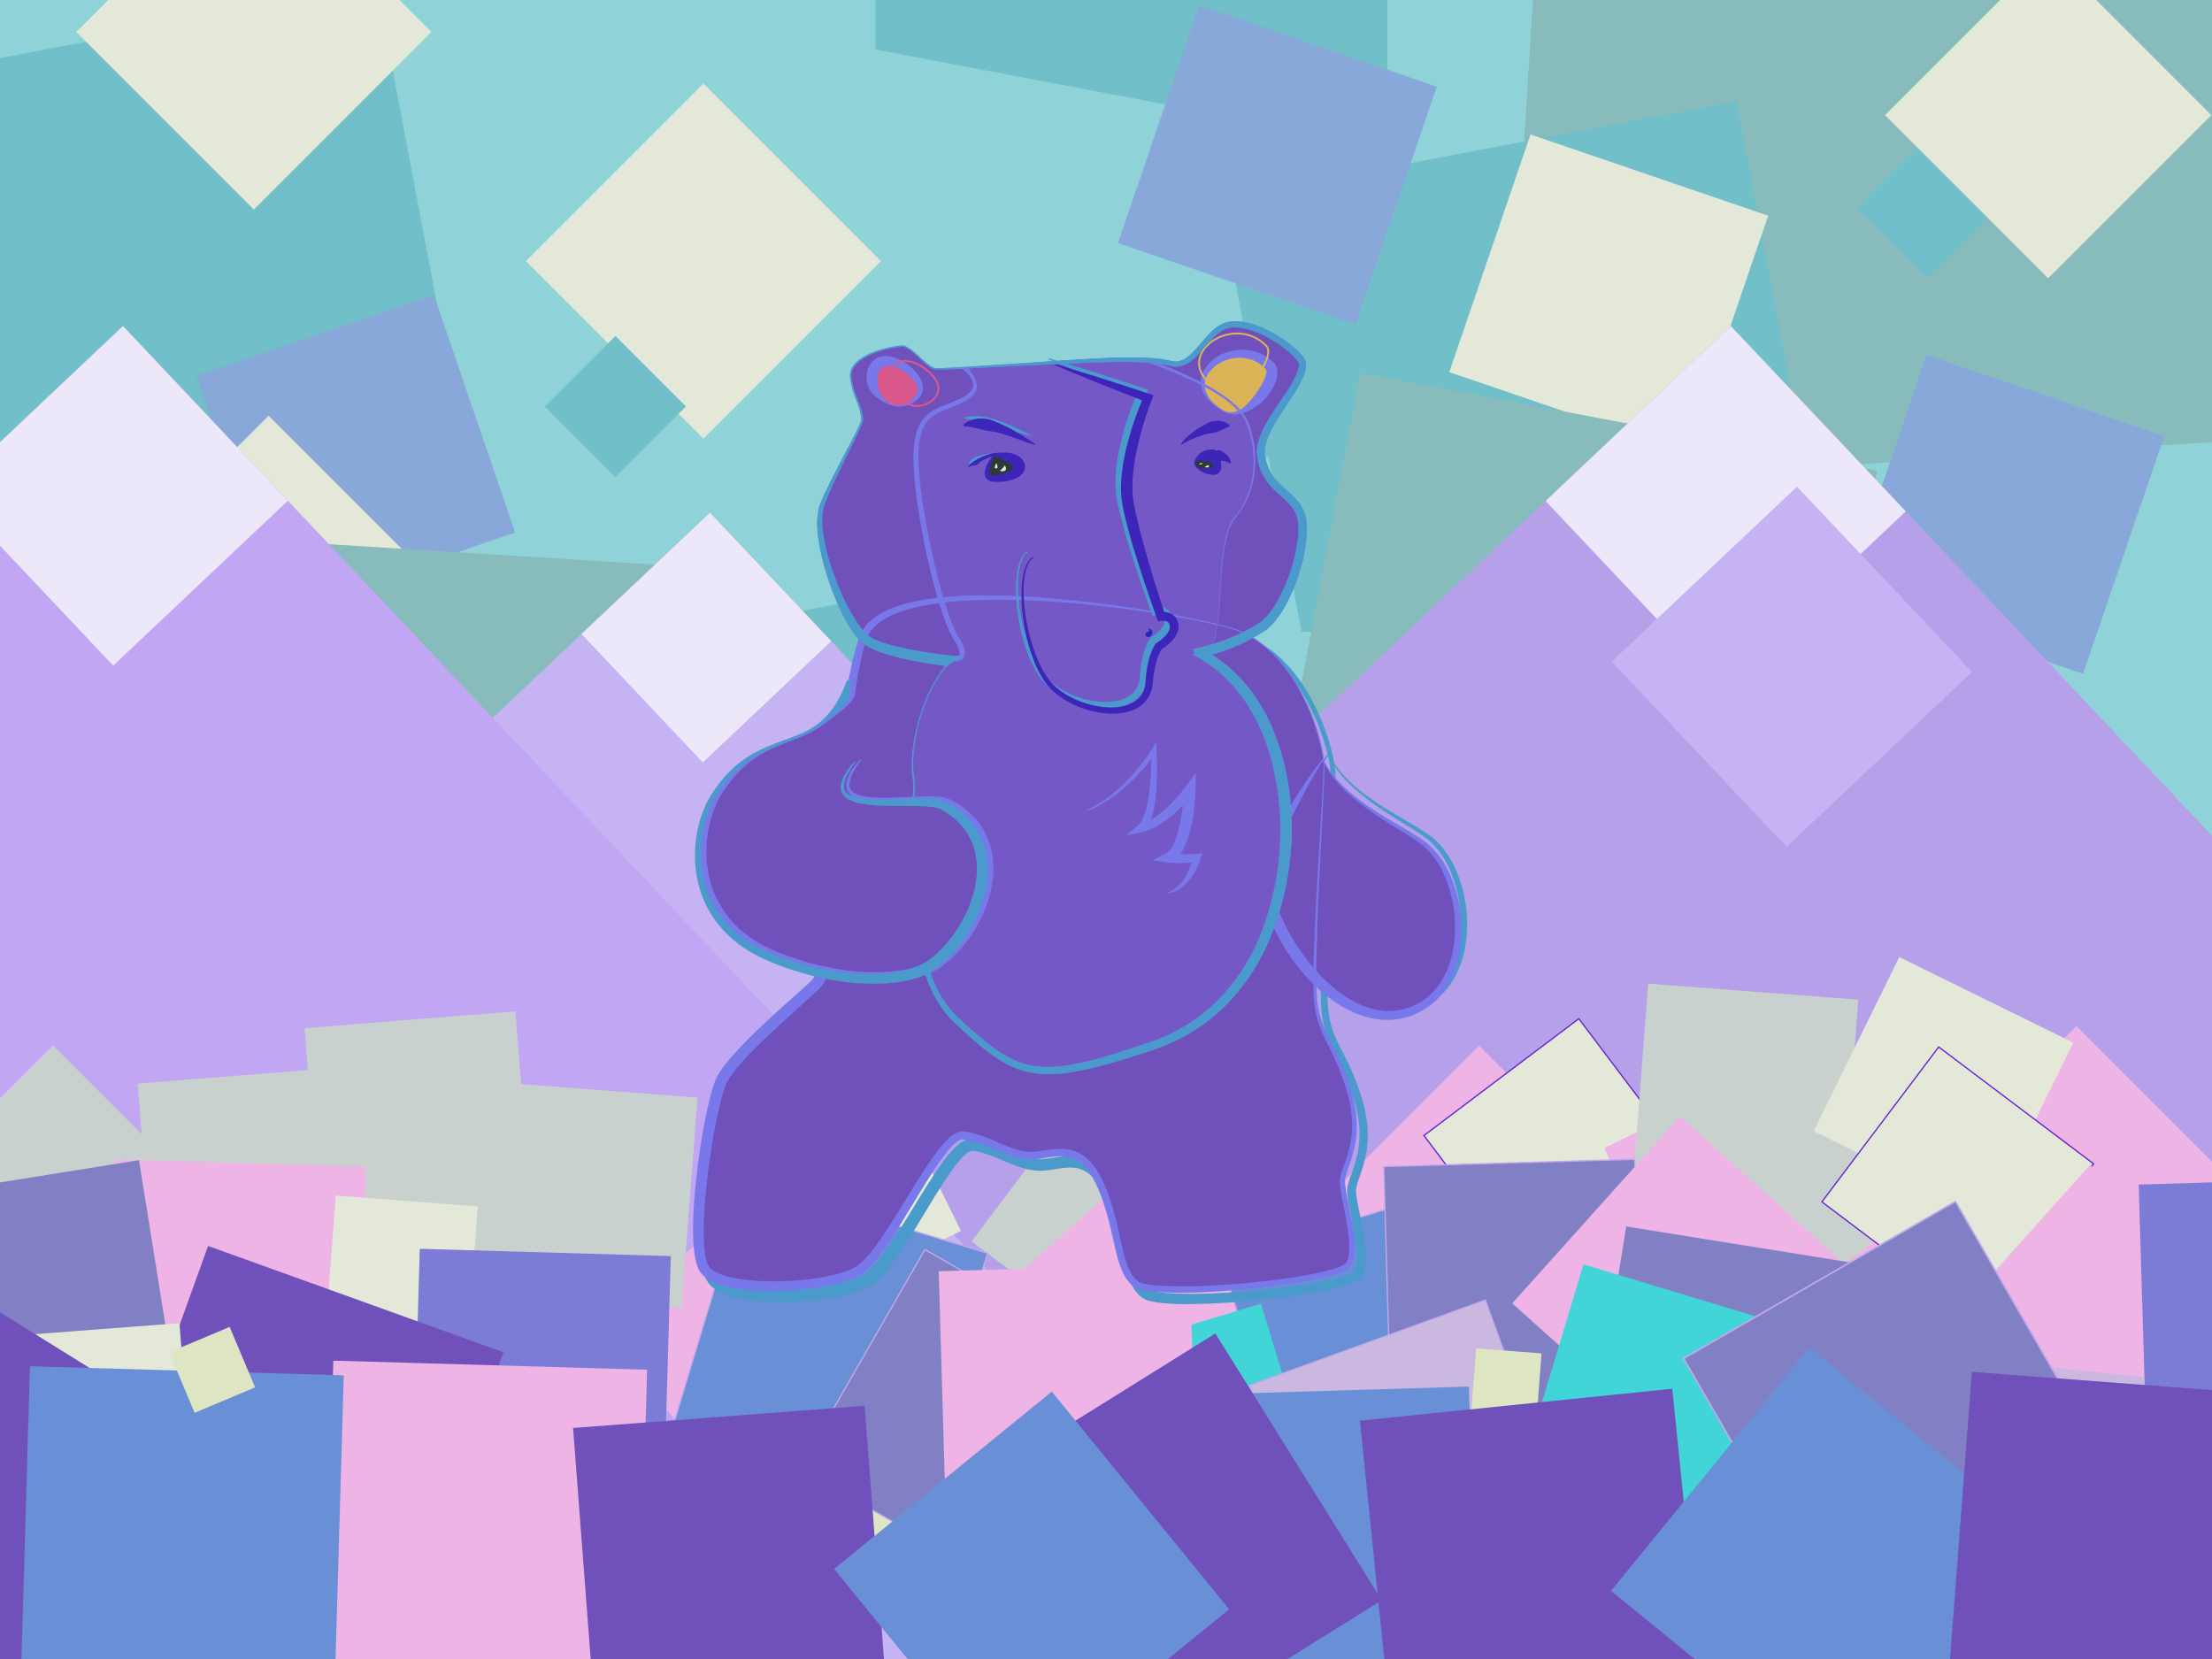 <svg xmlns="http://www.w3.org/2000/svg" viewBox="0 0 1200 900"><defs><style>.cls-1{fill:#8fd3d8;}.cls-2{fill:#71bfc9;}.cls-12,.cls-3{fill:#e3e8d9;}.cls-4{fill:#88bbbc;}.cls-5{fill:#87a8d8;}.cls-6{fill:#c6b3f4;}.cls-7{fill:#c1a6f4;}.cls-8{fill:#c9d1cf;}.cls-9{fill:#edb4e5;}.cls-10{fill:#b6a0ea;}.cls-11{fill:#ede8f9;}.cls-12{stroke:#6724d1;}.cls-12,.cls-13,.cls-14,.cls-20,.cls-21,.cls-32,.cls-33{stroke-miterlimit:10;}.cls-12,.cls-13,.cls-14,.cls-20{stroke-width:0.7px;}.cls-13,.cls-23{fill:#6990d6;}.cls-13,.cls-14,.cls-20,.cls-21{stroke:#c3a7ea;}.cls-14,.cls-17,.cls-21{fill:#8180c4;}.cls-15{fill:#7c7cd6;}.cls-16{fill:#dee5c3;}.cls-18{fill:#41d5d8;}.cls-19,.cls-20{fill:#cbb8e0;}.cls-21{stroke-width:0.87px;}.cls-22{fill:#7051bc;}.cls-24{fill:#4a9acc;}.cls-25{fill:#7878ea;}.cls-26{fill:#7459c6;}.cls-27{fill:#ddb357;}.cls-28{fill:#2d3a37;}.cls-29{fill:#3e25ba;}.cls-30{fill:#db588d;}.cls-31{fill:#2525ba;}.cls-32,.cls-33{fill:none;}.cls-32{stroke:#ddb357;}.cls-33{stroke:#db588d;}</style></defs><title>Blub</title><g id="Environment"><rect class="cls-1" x="-9.1" y="-96.52" width="941.49" height="941.49" transform="translate(-22.39 29.45) rotate(-3.57)"/><rect class="cls-2" x="-51.87" y="16.84" width="285.35" height="285.35" transform="translate(209.7 299.35) rotate(169.28)"/><rect class="cls-2" x="474.95" y="-37.38" width="285.35" height="285.35"/><rect class="cls-1" x="403.33" y="42.9" width="285.35" height="285.35" transform="translate(44.06 -98.35) rotate(10.72)"/><rect class="cls-3" x="313.49" y="73.52" width="136.25" height="136.25" transform="translate(11.61 311.33) rotate(-45)"/><rect class="cls-2" x="40.56" y="257.48" width="54.08" height="54.08" transform="translate(-181.39 131.14) rotate(-45)"/><rect class="cls-1" x="752.62" y="-37.38" width="285.35" height="285.35" transform="translate(1790.58 210.59) rotate(180)"/><rect class="cls-4" x="823.16" y="-57.57" width="398.43" height="398.43" transform="translate(2033.96 346.63) rotate(-176.43)"/><rect class="cls-2" x="685.73" y="79.06" width="285.35" height="285.35" transform="translate(1683.59 285.46) rotate(169.28)"/><rect class="cls-5" x="124.86" y="178.37" width="136.25" height="136.25" transform="translate(22.13 508.81) rotate(-108.87)"/><rect class="cls-3" x="804.57" y="91.39" width="136.25" height="136.25" transform="translate(1646.93 592.63) rotate(-161.13)"/><rect class="cls-3" x="77.6" y="253.74" width="136.25" height="136.25" transform="translate(21.18 652.5) rotate(-135)"/><rect class="cls-2" x="283.63" y="343.16" width="54.08" height="54.08" transform="translate(268.58 851.65) rotate(-135)"/><rect class="cls-1" x="498.14" y="342.75" width="285.35" height="285.35"/><rect class="cls-2" x="351.1" y="322.79" width="285.35" height="285.35" transform="translate(-77.99 100) rotate(-10.72)"/><rect class="cls-5" x="-0.63" y="387.2" width="136.25" height="136.25" transform="translate(476.54 244.23) rotate(71.13)"/><rect class="cls-3" x="595.29" y="363.08" width="136.25" height="136.25" transform="translate(499.22 -342.81) rotate(45)"/><rect class="cls-3" x="69.57" y="-50.78" width="136.25" height="136.25" transform="translate(52.6 -92.28) rotate(45)"/><rect class="cls-2" x="1018.53" y="85.66" width="54.08" height="54.08" transform="translate(385.93 -706.32) rotate(45)"/><rect class="cls-1" x="775.81" y="342.75" width="285.35" height="285.35" transform="translate(1836.97 970.84) rotate(-180)"/><rect class="cls-1" x="846.36" y="249.85" width="398.43" height="398.43" transform="translate(2117.06 832.22) rotate(176.43)"/><rect class="cls-4" x="708.92" y="226.31" width="285.35" height="285.35" transform="translate(1619.66 889.98) rotate(-169.28)"/><rect class="cls-5" x="624.91" y="21.34" width="136.25" height="136.25" transform="translate(1001.78 -537.41) rotate(108.87)"/><rect class="cls-3" x="827.76" y="363.08" width="136.25" height="136.25" transform="translate(1834.28 102.62) rotate(135)"/><rect class="cls-3" x="1048.51" y="-0.13" width="125.19" height="125.19" transform="translate(1940.95 -679.04) rotate(135)"/><rect class="cls-2" x="306.82" y="193.47" width="54.08" height="54.08" transform="translate(725.87 140.37) rotate(135)"/><rect class="cls-5" x="1019.57" y="210.98" width="136.25" height="136.25" transform="translate(1703.51 -659.92) rotate(108.87)"/><rect class="cls-4" x="-13.62" y="296.06" width="398.43" height="398.43" transform="translate(31.18 -10.59) rotate(3.57)"/><rect class="cls-6" x="49.56" y="411.56" width="644.89" height="644.89" transform="translate(-402.35 455.57) rotate(-43.35)"/><rect class="cls-7" x="-268.88" y="310.29" width="644.89" height="644.89" transform="translate(-419.7 209.36) rotate(-43.35)"/><rect class="cls-8" x="-14.35" y="585" width="86.19" height="86.19" transform="translate(452.55 163.64) rotate(45)"/><rect class="cls-9" x="881.14" y="570.92" width="114.36" height="114.36" transform="translate(1914.83 61.18) rotate(116.06)"/><rect class="cls-10" x="603.4" y="310.29" width="644.89" height="644.89" transform="translate(-181.76 808.11) rotate(-43.35)"/><rect class="cls-11" x="867.06" y="205.51" width="138.24" height="138.24" transform="translate(66.87 717.52) rotate(-43.35)"/><rect class="cls-6" x="902.98" y="292.66" width="138.24" height="138.24" transform="translate(16.84 765.95) rotate(-43.35)"/><rect class="cls-8" x="80.51" y="580.31" width="114.36" height="114.36" transform="matrix(0.08, 1, -1, 0.08, 762.89, 451.78)"/><rect class="cls-8" x="170.64" y="550.1" width="114.36" height="114.36" transform="matrix(0.08, 1, -1, 0.08, 816.04, 333.99)"/><rect class="cls-8" x="549.96" y="605.03" width="114.36" height="114.36" transform="translate(521.11 -232.07) rotate(37.02)"/><rect class="cls-9" x="745.2" y="590.93" width="114.36" height="114.36" transform="translate(693.3 -377.54) rotate(45)"/><rect class="cls-9" x="60.46" y="630.87" width="136.25" height="136.25" transform="translate(831.01 590.73) rotate(91.66)"/><rect class="cls-3" x="398.23" y="591.14" width="105.25" height="105.25" transform="translate(829.43 -44.99) rotate(63.8)"/><rect class="cls-12" x="793.51" y="573.72" width="105.25" height="105.25" transform="translate(836.64 -426.35) rotate(52.97)"/><rect class="cls-9" x="352.11" y="660.11" width="136.25" height="136.25" transform="translate(681.78 -70.84) rotate(48.11)"/><rect class="cls-3" x="176.81" y="653.65" width="136.25" height="136.25" transform="translate(983.23 532.36) rotate(94.36)"/><rect class="cls-9" x="574.59" y="633.74" width="136.25" height="136.25" transform="translate(736.08 -245.22) rotate(48.11)"/><rect class="cls-13" x="680.75" y="657.84" width="136.25" height="136.25" transform="matrix(0.29, 0.96, -0.96, 0.29, 1227.46, -200.75)"/><rect class="cls-9" x="889.68" y="591.88" width="114.36" height="114.36" transform="translate(1113.88 -486.69) rotate(63.94)"/><rect class="cls-8" x="889.68" y="537.85" width="114.36" height="114.36" transform="translate(1612.09 -303.9) rotate(94.36)"/><rect class="cls-8" x="259.9" y="590.98" width="114.36" height="114.36" transform="translate(987.44 381.22) rotate(94.36)"/><rect class="cls-8" x="906.61" y="584.56" width="114.36" height="114.36" transform="translate(2119.69 573.81) rotate(142.98)"/><rect class="cls-9" x="1069.26" y="580.31" width="114.36" height="114.36" transform="translate(2373.72 291.76) rotate(135)"/><rect class="cls-14" x="752.64" y="630.87" width="136.25" height="136.25" transform="translate(1495.67 -141.69) rotate(88.34)"/><rect class="cls-3" x="1001.71" y="537.03" width="105.25" height="105.25" transform="translate(2048.9 -96.03) rotate(116.2)"/><rect class="cls-12" x="1009.46" y="589.11" width="105.25" height="105.25" transform="translate(2213.99 180.27) rotate(127.03)"/><rect class="cls-9" x="1070.94" y="660.11" width="136.25" height="136.25" transform="translate(2441.73 366.51) rotate(131.89)"/><rect class="cls-9" x="848.46" y="633.74" width="136.25" height="136.25" transform="translate(2051.08 488.15) rotate(131.89)"/><rect class="cls-13" x="382.73" y="657.27" width="136.25" height="136.25" transform="translate(1275.58 503.4) rotate(106.8)"/><rect class="cls-15" x="225.72" y="679.39" width="136.25" height="136.25" transform="translate(1049.56 475.47) rotate(91.66)"/><rect class="cls-16" x="463.73" y="816.31" width="35.58" height="35.58" transform="translate(-433.87 534.66) rotate(-41.89)"/><rect class="cls-17" x="-49.2" y="639.36" width="136.25" height="136.25" transform="translate(714.46 576.61) rotate(80.88)"/><rect class="cls-18" x="570.41" y="723.97" width="136.25" height="136.25" transform="translate(1212.32 -48.1) rotate(73.2)"/><rect class="cls-14" x="456.76" y="700.01" width="136.25" height="136.25" transform="matrix(0.87, 0.5, -0.5, 0.87, 454.39, -159.53)"/><rect class="cls-19" x="1032.07" y="741" width="136.25" height="136.25" transform="translate(87.9 -107.6) rotate(5.83)"/><rect class="cls-15" x="1161.33" y="639.36" width="136.25" height="136.25" transform="matrix(0.03, 1, -1, 0.03, 1901, -541.97)"/><rect class="cls-16" x="1059.99" y="816.31" width="35.58" height="35.58" transform="translate(1323.21 2174.67) rotate(-138.11)"/><rect class="cls-17" x="870.51" y="675.22" width="136.25" height="136.25" transform="translate(1821.41 -65.54) rotate(99.12)"/><rect class="cls-20" x="695.2" y="724.05" width="136.25" height="136.25" transform="matrix(0.34, 0.94, -0.94, 0.34, 1250.06, -194.38)"/><rect class="cls-9" x="511.21" y="687.67" width="136.25" height="136.25" transform="translate(1318.02 154.79) rotate(88.34)"/><rect class="cls-18" x="830.85" y="706.94" width="170.31" height="170.31" transform="translate(1939.01 144.08) rotate(106.8)"/><rect class="cls-21" x="944.5" y="682.98" width="170.31" height="170.31" transform="translate(2305.44 918.53) rotate(150)"/><rect class="cls-16" x="799.34" y="732.74" width="35.58" height="35.58" transform="translate(6.71 1508.29) rotate(-85.64)"/><rect class="cls-22" x="79.01" y="699.69" width="170.31" height="170.31" transform="translate(958.21 896.28) rotate(109.8)"/><rect class="cls-9" x="178.3" y="740.55" width="170.31" height="170.31" transform="translate(1096.46 586.3) rotate(91.66)"/><rect class="cls-3" x="-66.23" y="723.96" width="170.31" height="170.31" transform="translate(824.27 728.8) rotate(85.64)"/><rect class="cls-22" x="-89.91" y="723.96" width="170.31" height="170.31" transform="translate(679.84 1240.43) rotate(121.87)"/><rect class="cls-23" x="13.75" y="743.59" width="170.31" height="170.31" transform="translate(930.17 753.91) rotate(91.66)"/><rect class="cls-16" x="97.33" y="725.41" width="35.58" height="35.58" transform="translate(-525.36 1137.38) rotate(-112.81)"/><rect class="cls-22" x="316.65" y="768.35" width="158.64" height="158.64" transform="translate(1211.12 388.47) rotate(85.64)"/><rect class="cls-23" x="628.74" y="753.62" width="170.31" height="170.31" transform="matrix(0.03, 1, -1, 0.03, 1531.62, 100.86)"/><rect class="cls-22" x="745.94" y="761.61" width="170.31" height="170.31" transform="translate(1743.93 1604.72) rotate(174.17)"/><rect class="cls-23" x="908.59" y="765.66" width="170.31" height="170.31" transform="translate(1226.82 2138.1) rotate(-140.83)"/><rect class="cls-22" x="1063.1" y="750.5" width="170.31" height="170.31" transform="translate(2068.71 -245.82) rotate(94.36)"/><rect class="cls-22" x="546.38" y="753.62" width="170.31" height="170.31" transform="matrix(0.53, 0.85, -0.85, 0.53, 1010.33, -140.46)"/><rect class="cls-23" x="483.49" y="785.96" width="152.3" height="152.3" transform="translate(-418.76 547.19) rotate(-39.17)"/><rect class="cls-11" x="-1.09" y="203.86" width="130.3" height="130.3" transform="translate(-167.18 117.36) rotate(-43.35)"/><rect class="cls-11" x="335.3" y="298.01" width="95.82" height="95.82" transform="translate(-132.91 357.4) rotate(-43.35)"/></g><g id="Blub"><path class="cls-24" d="M720.71,408.75l1.53,2.61.75,1.35c.25.44.53.8.8,1.21l1.61,2.37c.55.78,1.2,1.49,1.79,2.24a69.61,69.61,0,0,0,8,8.18A144.92,144.92,0,0,0,754,440c3.29,2,6.61,3.94,9.94,5.89s6.66,3.92,9.9,6.11a29.12,29.12,0,0,1,2.4,1.73,25.35,25.35,0,0,1,2.3,1.92,41.26,41.26,0,0,1,4.1,4.35,50.67,50.67,0,0,1,6.3,10.05,72.11,72.11,0,0,1,6.45,22.66,81.67,81.67,0,0,1,.45,11.83,68.76,68.76,0,0,1-1.53,11.79,52,52,0,0,1-3.86,11.35,42.52,42.52,0,0,1-6.63,10.15A38.35,38.35,0,0,1,750.46,550a48.28,48.28,0,0,1-11.78-3.22A61,61,0,0,1,728,541.08c-1.69-1.08-3.28-2.3-4.88-3.49s-3.12-2.5-4.57-3.86a104.85,104.85,0,0,1-26.81-38.89,66.55,66.55,0,0,1-3.28-11.64c-.21-1-.29-2-.43-3.06s-.14-2.09-.19-3.13a40.45,40.45,0,0,1,.47-6.17,68,68,0,0,1,3-11.64,107,107,0,0,1,4.45-10.92A184.22,184.22,0,0,1,707,427.84q3.14-4.9,6.48-9.65,1.67-2.38,3.38-4.72l1.76-2.31.89-1.15.45-.57.23-.28.11-.14A.69.69,0,0,1,720.71,408.75Zm-.06.6c.06.1.24,0,.18,0l-.1.15-.19.31-.38.61-.76,1.23-1.49,2.48c-1,1.65-2,3.3-2.94,5q-2.89,5-5.57,10.09A217.47,217.47,0,0,0,699.62,450c-2.77,7.05-5.22,14.3-6,21.56a40.09,40.09,0,0,0-.23,5.36c.08.88.12,1.75.24,2.63s.24,1.77.46,2.65a60.85,60.85,0,0,0,3.3,10.5,92.33,92.33,0,0,0,4.85,10.08,104.63,104.63,0,0,0,5.91,9.55c1,1.55,2.17,3.05,3.27,4.57s2.29,3,3.52,4.38,2.47,2.81,3.72,4.2,2.6,2.69,4,3.93,2.76,2.49,4.17,3.71,2.9,2.32,4.43,3.35a54.65,54.65,0,0,0,9.56,5.47,43.12,43.12,0,0,0,10.4,3.11,32.35,32.35,0,0,0,10.72-.09,33,33,0,0,0,18.72-10.05,38.3,38.3,0,0,0,6.14-9,48,48,0,0,0,3.77-10.43,65,65,0,0,0,1.66-11.09A78.15,78.15,0,0,0,792,493a68.91,68.91,0,0,0-5.73-21.75c-3.07-6.85-7.56-13.11-13.76-17.36-3.09-2.21-6.35-4.25-9.62-6.29s-6.55-4.07-9.81-6.16a146.35,146.35,0,0,1-18.63-13.88,70.65,70.65,0,0,1-7.93-8.52c-.58-.78-1.22-1.51-1.76-2.32l-1.57-2.46c-.25-.41-.55-.82-.76-1.22l-.59-1.22Z"/><path class="cls-22" d="M461.56,205.08c-1.86-13,23.93-17.43,28.21-17.43S503,199.32,507.28,200s80.29-5,103.14-5,23.51,2.41,27.36,2.41c11.74,0,17.45-19.45,29.3-21.34,15.7-2.5,39.66,16.14,39.66,21.34,0,12.67-24.57,33.92-22.57,49.49,2.69,20.95,21.82,20.24,22.54,38.1s-10.71,47.86-22.14,55S655.42,357.23,604,360.8s-123.57-2.86-135.71-15-28.57-56.16-22.14-72.37,21.87-43.06,21.63-46C467,218.86,463,215.08,461.56,205.08Z"/><path class="cls-24" d="M644.83,707.48c-4.12,0-7.91-.11-11.59-.35a61.68,61.68,0,0,1-8.21-1.06,17.91,17.91,0,0,1-4.46-1.5,8.21,8.21,0,0,1-1.27-.85l-.83-.68-.23-.21a17.22,17.22,0,0,1-1.45-1.5,21,21,0,0,1-2.57-3.68,30.58,30.58,0,0,1-1.85-3.89,64.74,64.74,0,0,1-2.48-7.85c-.75-2.93-1.42-5.88-2.06-8.74-.5-2.22-1-4.44-1.53-6.64A139.06,139.06,0,0,0,602,655.74a64.87,64.87,0,0,0-6.4-13.54c-2-3-5.32-6.91-10.34-8.23a16.22,16.22,0,0,0-4.52-.55c-.68,0-1.44,0-2.3.08-2,.14-4.08.46-6.25.79l-1.3.2a46.19,46.19,0,0,1-6.83.64c-.55,0-1.11,0-1.68-.05a35.55,35.55,0,0,1-8.42-1.73c-3.48-1.1-6.76-2.49-9.94-3.83-1.61-.68-3.28-1.38-4.91-2a63.73,63.73,0,0,0-7.09-2.39c-.4-.12-.75-.19-1.11-.26l-.68-.15a13.71,13.71,0,0,0-1.7-.3l-1.23-.18h-.16a2.7,2.7,0,0,0-.75.21,10.06,10.06,0,0,0-2.44,1.64,28.78,28.78,0,0,0-2.51,2.48,70.35,70.35,0,0,0-4.69,5.87c-3.09,4.25-5.94,8.73-8.57,12.93-2.31,3.71-4.62,7.52-6.85,11.21-3.12,5.15-6.34,10.47-9.65,15.65-2.58,4-5.68,8.74-9.15,13.2a61.26,61.26,0,0,1-5.5,6.27,28.21,28.21,0,0,1-3.42,2.89,17.67,17.67,0,0,1-2,1.24,20.32,20.32,0,0,1-2,1,71.59,71.59,0,0,1-15.83,4.76,145.41,145.41,0,0,1-16,2.21c-4.77.41-9.51.62-14.1.62h-2a117.59,117.59,0,0,1-16.19-1.2,64,64,0,0,1-8.15-1.69,34.15,34.15,0,0,1-8.19-3.3l-.62-.41c-.46-.3-.93-.61-1.4-1l-1-.82-.46-.41c-.17-.17-.28-.3-.39-.43l-1-1.14a7,7,0,0,1-.57-.89l-.39-.69a5.9,5.9,0,0,1-.46-.9l-.42-1.06a38.42,38.42,0,0,1-1.9-8.59,122,122,0,0,1-.53-16.28c.12-4.9.43-10.12.94-16,.91-10.32,2.3-20.94,4.12-31.54,1-5.75,2-10.88,3.09-15.66.62-2.74,1.27-5.3,2-7.84.33-1.19.74-2.49,1.23-4l.75-2,.3-.69a13.33,13.33,0,0,1,.73-1.51l.57-1a24,24,0,0,1,1.77-2.8l.32-.45c.69-1,1.41-2,2.18-2.9,1.64-2.1,3.43-4.1,5.16-6l.12-.14c3.72-4.07,7.58-7.9,11.2-11.43,7.46-7.2,15.26-14.17,22.81-20.91l.61-.55c1.89-1.69,3.84-3.44,5.67-5.14a16.81,16.81,0,0,0,3.68-5.11c.21-.44.4-.9.57-1.36l.31-.83.86.21c2,.48,4,.93,6,1.33l1.12.23-.37,1.08a27.43,27.43,0,0,1-1.1,2.79,24.9,24.9,0,0,1-5.45,7.59c-1.9,1.79-3.82,3.51-5.67,5.18l-.22.2c-7.89,7.08-15.59,14-23.07,21.22-3.53,3.42-7.3,7.13-10.89,11l-.15.17c-1.63,1.81-3.31,3.67-4.8,5.56a40.79,40.79,0,0,0-4,5.85,6.83,6.83,0,0,0-.43.88c-.09.2-.17.4-.27.59l-.6,1.61c-.44,1.31-.8,2.44-1.1,3.52-.68,2.37-1.32,4.86-1.9,7.42C395,610.9,394,615.88,393,621.48c-1.83,10.49-3.25,20.88-4.2,30.88-.53,5.67-.86,10.73-1,15.47a112.36,112.36,0,0,0,.38,15.19,30.57,30.57,0,0,0,1.41,6.77l.28.74a1,1,0,0,0,.12.23,3.58,3.58,0,0,1,.18.32,2.31,2.31,0,0,1,.12.23,1.18,1.18,0,0,0,.11.2l.42.49.16.2.23.2.58.51c.18.14.42.3.67.46l.59.4a26.8,26.8,0,0,0,6.3,2.53,57.25,57.25,0,0,0,7.24,1.55,111.33,111.33,0,0,0,15.19,1.22q1.43,0,2.87,0c4.08,0,8.28-.17,12.51-.51a138.33,138.33,0,0,0,15.21-2,65.93,65.93,0,0,0,14.27-4.16,15,15,0,0,0,1.52-.76,11.44,11.44,0,0,0,1.38-.82,21.33,21.33,0,0,0,2.59-2.17,54.8,54.8,0,0,0,4.91-5.54c3.35-4.26,6.36-8.77,8.86-12.62,3.28-5.07,6.5-10.33,9.62-15.42,2.27-3.71,4.62-7.54,7-11.29,2.72-4.3,5.67-8.88,8.9-13.27a77.09,77.09,0,0,1,5.17-6.39,35.37,35.37,0,0,1,3.11-3,16.28,16.28,0,0,1,4.13-2.66,9,9,0,0,1,3-.71l.85,0a4.38,4.38,0,0,1,.51.05l1.22.18a19,19,0,0,1,2.16.39l.67.15c.47.1.95.21,1.41.34a68.61,68.61,0,0,1,7.77,2.66c1.73.69,3.44,1.42,5.1,2.13,3.2,1.37,6.22,2.66,9.31,3.65a28.49,28.49,0,0,0,6.94,1.49c.45,0,.9,0,1.35,0a42,42,0,0,0,5.82-.54l1.37-.2c2.15-.32,4.37-.66,6.68-.8,1-.05,1.79-.08,2.55-.08a22.45,22.45,0,0,1,6.27.79l.54.13,1.61.6,1.08.41,0,0,.69.37.3.17.64.36a12,12,0,0,1,1.36.82l1.75,1.34a8.51,8.51,0,0,1,1.27,1.14l.39.39.51.52c.35.35.7.71,1,1.08s.61.8.9,1.16c.58.74,1.17,1.5,1.69,2.32.25.42.49.82.74,1.21.48.78,1,1.58,1.41,2.4l1.81,3.69c1.05,2.35,2,4.82,3,7.56A144.94,144.94,0,0,1,612,669.16c.54,2.27,1,4.54,1.53,6.8.62,2.81,1.25,5.72,2,8.51a57.5,57.5,0,0,0,2.22,7.16,24.81,24.81,0,0,0,1.5,3.21,15.51,15.51,0,0,0,1.9,2.76,10.24,10.24,0,0,0,.89.93l.26.25.6.49a1.45,1.45,0,0,0,.26.18l.22.14a13.06,13.06,0,0,0,2.9.92,56,56,0,0,0,7.4,1c3.83.27,7.85.4,12.28.4,6.77,0,13.61-.32,18.82-.6,10.42-.6,20.91-1.55,31.18-2.83,5.49-.68,10.55-1.42,15.46-2.26,4.23-.73,9.78-1.76,15.13-3.25a34.43,34.43,0,0,0,6.81-2.53,6.06,6.06,0,0,0,1-.7l.07-.07h0a5.58,5.58,0,0,0,.48-.86,11.29,11.29,0,0,0,.84-3.09,34.68,34.68,0,0,0,.14-7.3c-.15-2.18-.43-4.53-.91-7.6-.57-3.65-1.3-7.37-2-11q-.43-2.21-.86-4.43L732,655a71.93,71.93,0,0,1-1.12-7.65,16.77,16.77,0,0,1,0-2.29,22,22,0,0,1,.35-2.29,41.65,41.65,0,0,1,1.22-4.05l.08-.21A81.55,81.55,0,0,0,736.82,624a52.54,52.54,0,0,0,.36-15,73.87,73.87,0,0,0-3.43-14.89,133.64,133.64,0,0,0-5.56-14.47c-1-2.32-2.19-4.64-3.31-6.89s-2.4-4.82-3.51-7.33a58,58,0,0,1-2.75-7.66c-.1-.41-.19-.78-.29-1.15-.24-.93-.48-1.89-.64-2.87l-.37-1.94-.27-2c-.19-1.19-.27-2.42-.34-3.6l-.16-2.43,0-2-.06-4,0-4c0-2.28.06-4.72.16-7.91.06-2.69.15-5.35.26-7.89.82-21.2,2.07-42.42,3.28-62.93q.23-4,.46-7.91c.46-7.71.93-15.68,1.25-23.5l0-.87c0-1,.06-2,0-3-.08-1.3-.22-2.58-.4-3.79-.35-2.38-.85-4.86-1.52-7.6a119,119,0,0,0-4.75-14.82,115.73,115.73,0,0,0-6.63-14.08A90.38,90.38,0,0,0,700,366.6a65.53,65.53,0,0,0-10.9-10.88,51.41,51.41,0,0,0-13.3-7.56A113.84,113.84,0,0,0,664.53,345c-3.54-.83-7.32-1.65-11.57-2.49-7.23-1.44-14.86-2.78-23.35-4.12-15.94-2.45-31.78-4.31-47.08-5.53-13-1-24.59-1.48-35.36-1.48-4,0-8.05.07-11.9.21a211.12,211.12,0,0,0-23.4,2c-9.22,1.43-16.28,3.31-22.21,5.91a43.78,43.78,0,0,0-4.94,2.57,27.34,27.34,0,0,0-4.22,3.22,12.5,12.5,0,0,0-1.28,1.32l-.56.63-.4.56-.67.92-.3.53-.25.45a6.07,6.07,0,0,0-.34.63l-.51,1.2c-.19.49-.37,1.06-.55,1.63-.11.34-.21.68-.33,1-1,3.32-1.94,7-2.8,11.21-.44,2.07-.8,3.95-1.12,5.75-.39,2.05-.72,4.08-1,5.8s-.54,3.44-.8,5.16l-2-.05-.44-4.61c-.79,1.94-1.62,3.77-2.5,5.48l-1.88-.62q.55-3.24,1.14-6.48c.32-1.74.7-3.8,1.15-5.9.36-1.84.78-3.76,1.27-5.88,1-4.38,2-8.23,3.2-11.74.13-.36.24-.69.35-1,.21-.63.44-1.28.72-2l.69-1.53a11.19,11.19,0,0,1,.59-1.06l.71-1.18.54-.74.32-.42c.23-.31.46-.62.71-.91l.6-.65a18.15,18.15,0,0,1,1.79-1.78,32.74,32.74,0,0,1,5.19-3.81,49.73,49.73,0,0,1,5.7-2.82c8.33-3.44,17-4.92,23.7-5.82a216.07,216.07,0,0,1,24-1.6q2.49,0,5,0c12.84,0,26.81.75,42.72,2.28,15.41,1.47,31.3,3.56,47.24,6.21,8.54,1.41,16.2,2.82,23.43,4.31,4.31.89,8.12,1.74,11.65,2.6a116,116,0,0,1,11.56,3.31,54,54,0,0,1,14,7.94A68.07,68.07,0,0,1,702,365a93,93,0,0,1,8.87,13.26,118.12,118.12,0,0,1,6.77,14.4,121.85,121.85,0,0,1,4.86,15.14c.69,2.83,1.2,5.39,1.56,7.84.19,1.28.34,2.64.43,4,.05,1,0,1.93,0,2.85,0,.39,0,.79,0,1.18-.25,7.88-.66,15.85-1.06,23.56q-.2,4-.4,7.95l-1.54,31.46c-.58,12.61-.95,22.3-1.17,31.44-.08,2.54-.13,5.18-.17,7.85,0,2.15-.08,5-.07,7.84v3.93l.16,5.85.18,2.39a32.25,32.25,0,0,0,.35,3.26l.28,2,.37,1.84c.15.88.37,1.71.61,2.6.1.37.2.74.29,1.12a54.27,54.27,0,0,0,2.63,7.07c1.08,2.37,2.31,4.76,3.5,7.08s2.38,4.64,3.48,7a136.23,136.23,0,0,1,5.87,14.86,78.69,78.69,0,0,1,3.75,15.71,56.91,56.91,0,0,1-.26,16.33A85.21,85.21,0,0,1,737,640l-.1.28c-.47,1.37-.8,2.5-1,3.52-.11.6-.19,1.12-.23,1.6a12.28,12.28,0,0,0,0,1.6,71.3,71.3,0,0,0,1.17,7.41l0,.1q.43,2.18.89,4.38c.75,3.63,1.52,7.39,2.13,11.15.51,3.13.83,5.68,1,8a38.83,38.83,0,0,1-.14,8.41,16.57,16.57,0,0,1-1.23,4.47,5.65,5.65,0,0,1-.39.77l-.17.3a5.57,5.57,0,0,1-1,1.34,9.9,9.9,0,0,1-2.06,1.51,26.83,26.83,0,0,1-4.06,1.81c-1.15.42-2.4.82-3.92,1.26-5.52,1.57-11,2.63-15.63,3.45-5,.88-10.13,1.66-15.69,2.38-10.37,1.34-21,2.36-31.52,3-6,.35-13.11.71-20.25.71Z"/><path class="cls-22" d="M671.28,341.94c33.4,12.44,47,60.71,47,74s-6.75,107.67-4.54,127,10.21,22.33,18.21,49-3,40-3.67,48,9.33,36.67,3.33,46-104.67,18.67-115.33,10.67-8.67-30-19.33-54S572.28,626.32,560.28,627s-24.81-9.67-37.74-11-40.26,63.33-56.93,73.33-74,12.67-83.33-.67,2.67-89.67,9.33-103,41.33-42.54,50-50.77,6.67-21.56,6.67-21.56,7.33-133.33,20-167.52C483.49,304.74,648.15,333.32,671.28,341.94Z"/><path class="cls-22" d="M717.68,412.05c9.93,21.94,39.93,34.67,53.93,44.91,26,19,29.33,83.69-10.67,93-36.5,8.52-72.67-44.67-73.33-70S717.68,412.05,717.68,412.05Z"/><path class="cls-25" d="M717.71,411.75l1.53,2.61.75,1.35c.25.44.53.8.8,1.21l1.61,2.37c.55.78,1.2,1.49,1.79,2.24a69.61,69.61,0,0,0,8,8.18A144.92,144.92,0,0,0,751,443c3.29,2,6.61,3.94,9.94,5.89s6.66,3.92,9.9,6.11a29.12,29.12,0,0,1,2.4,1.73,25.35,25.35,0,0,1,2.3,1.92,41.26,41.26,0,0,1,4.1,4.35,50.67,50.67,0,0,1,6.3,10.05,72.11,72.11,0,0,1,6.45,22.66,81.67,81.67,0,0,1,.45,11.83,68.76,68.76,0,0,1-1.53,11.79,52,52,0,0,1-3.86,11.35,42.52,42.52,0,0,1-6.63,10.15A38.35,38.35,0,0,1,747.46,553a48.28,48.28,0,0,1-11.78-3.22A61,61,0,0,1,725,544.08c-1.69-1.08-3.28-2.3-4.88-3.49s-3.12-2.5-4.57-3.86a104.85,104.85,0,0,1-26.81-38.89,66.55,66.55,0,0,1-3.28-11.64c-.21-1-.29-2-.43-3.06s-.14-2.09-.19-3.13a40.45,40.45,0,0,1,.47-6.17,68,68,0,0,1,3-11.64,107,107,0,0,1,4.45-10.92A184.22,184.22,0,0,1,704,430.84q3.14-4.9,6.48-9.65,1.67-2.38,3.38-4.72l1.76-2.31.89-1.15.45-.57.23-.28.11-.14A.69.69,0,0,1,717.71,411.75Zm-.06.6c.06.1.24,0,.18,0l-.1.15-.19.31-.38.61-.76,1.23-1.49,2.48c-1,1.65-2,3.3-2.94,5q-2.89,5-5.57,10.09A217.47,217.47,0,0,0,696.62,453c-2.77,7.05-5.22,14.3-6,21.56a40.09,40.09,0,0,0-.23,5.36c.08.88.12,1.75.24,2.63s.24,1.77.46,2.65a60.85,60.85,0,0,0,3.3,10.5,92.33,92.33,0,0,0,4.85,10.08,104.63,104.63,0,0,0,5.91,9.55c1,1.55,2.17,3.05,3.27,4.57s2.29,3,3.52,4.38,2.47,2.81,3.72,4.2,2.6,2.69,4,3.93,2.76,2.49,4.17,3.71,2.9,2.32,4.43,3.35a54.65,54.65,0,0,0,9.56,5.47,43.12,43.12,0,0,0,10.4,3.11,32.35,32.35,0,0,0,10.72-.09,33,33,0,0,0,18.72-10.05,38.3,38.3,0,0,0,6.14-9,48,48,0,0,0,3.77-10.43,65,65,0,0,0,1.66-11.09A78.15,78.15,0,0,0,789,496a68.91,68.91,0,0,0-5.73-21.75c-3.07-6.85-7.56-13.11-13.76-17.36-3.09-2.21-6.35-4.25-9.62-6.29s-6.55-4.07-9.81-6.16a146.35,146.35,0,0,1-18.63-13.88,70.65,70.65,0,0,1-7.93-8.52c-.58-.78-1.22-1.51-1.76-2.32l-1.57-2.46c-.25-.41-.55-.82-.76-1.22l-.59-1.22Z"/><path class="cls-26" d="M650.71,354.16c1.13-.28,2.24-.56,3.3-.85,12.21-5,3.26-57.32,15.93-73s11.67-35.67,6.67-49.56-29.05-25.5-57.61-35.54c-2.45-.09-5.28-.14-8.58-.14-16.47,0-60.55,2.94-85.49,4.32,4.52,5.42,8.87,13-2,18.58-13.67,7-24.33,5.33-24.67,29s12.64,84.12,21.76,98.52c3.46,5.46,4,8.69,3.24,10.59-5.51,2.07-9.25,4.06-10.54,5.68-14.66,18.46-19.45,47.37-17.2,59.87s-10.75,100.21,23.25,131.71,42.82,35.29,105.39,14.29S697.62,481,697.7,450.33C697.77,420.89,689,375,650.71,354.16Z"/><path class="cls-27" d="M664,223.07c-30.08-17,6.22-43.84,25-24.38C694.63,204.54,676.12,229.91,664,223.07Z"/><path class="cls-25" d="M663.87,223.34a45.78,45.78,0,0,1-5.55-3.87,24.45,24.45,0,0,1-2.5-2.32,18,18,0,0,1-2.15-2.71,13.12,13.12,0,0,1-2.23-6.76,13.39,13.39,0,0,1,1.85-7.08,22.26,22.26,0,0,1,11.07-9.09,25.46,25.46,0,0,1,14.44-1.3,25,25,0,0,1,7,2.63,27.35,27.35,0,0,1,3.14,2.08c.48.4,1,.78,1.44,1.21l.71.66A6.31,6.31,0,0,1,692,198a8.47,8.47,0,0,1,.95,5,16.29,16.29,0,0,1-.91,4,26.84,26.84,0,0,1-3.53,6.56,28.38,28.38,0,0,1-11,9.24,20.53,20.53,0,0,1-6.91,2A11.06,11.06,0,0,1,663.87,223.34Zm.3-.52a8,8,0,0,0,6.22.47,14.86,14.86,0,0,0,5.36-3.3,35.83,35.83,0,0,0,4.22-4.7c1.28-1.66,2.48-3.36,3.57-5.1a33,33,0,0,0,2.71-5.32,13.8,13.8,0,0,0,.72-2.52,4.2,4.2,0,0,0,0-1.55l0-.12-.48-.53c-.33-.38-.7-.7-1-1.06a20.69,20.69,0,0,0-2.32-1.84,18.2,18.2,0,0,0-5.39-2.46,21.32,21.32,0,0,0-12,.39,19.06,19.06,0,0,0-9.91,7,12,12,0,0,0-2.16,5.59,11.29,11.29,0,0,0,1.11,6.1,16.9,16.9,0,0,0,4,5.2A27,27,0,0,0,664.17,222.81Z"/><path class="cls-25" d="M729.91,638.55c.28-1.19.65-2.4,1.07-3.62a86.24,86.24,0,0,0,4.38-15.32,56.05,56.05,0,0,0,.25-16A77.69,77.69,0,0,0,731.9,588a134.58,134.58,0,0,0-5.83-14.76c-2.21-4.81-4.83-9.39-7-14.1a55.62,55.62,0,0,1-2.69-7.24c-.31-1.25-.69-2.48-.91-3.76l-.38-1.9-.28-1.92c-.22-1.28-.3-2.57-.39-3.86l-.15-1.94-.06-2-.1-3.92v-3.93c0-2.62,0-5.24.07-7.86s.09-5.24.16-7.86c.26-10.49.69-21,1.17-31.46l1.54-31.45c.51-10.49,1.12-21,1.46-31.47,0-1.32.09-2.63,0-4s-.22-2.64-.42-3.94c-.38-2.61-.92-5.19-1.55-7.75a120.37,120.37,0,0,0-4.82-15A116.78,116.78,0,0,0,705,373.71a91.64,91.64,0,0,0-8.77-13.12,67.55,67.55,0,0,0-11.17-11.15,53.06,53.06,0,0,0-13.72-7.79,113.76,113.76,0,0,0-11.46-3.28c-3.85-.94-7.73-1.79-11.61-2.59-7.77-1.6-15.57-3-23.39-4.31q-23.46-3.91-47.17-6.2A426.85,426.85,0,0,0,530.16,323a216.05,216.05,0,0,0-23.87,1.59c-7.92,1.08-15.87,2.63-23.45,5.76a48.59,48.59,0,0,0-5.54,2.74,32.27,32.27,0,0,0-5.09,3.73,26.41,26.41,0,0,0-2.26,2.3c-.34.42-.66.86-1,1.29l-.49.66-.42.7c-.27.48-.58.93-.82,1.43l-.68,1.51c-.41,1-.69,1.94-1,2.91-1.28,3.87-2.29,7.75-3.18,11.66-.46,2-.88,3.9-1.27,5.86s-.78,3.91-1.14,5.87q-.59,3.23-1.14,6.46a71.75,71.75,0,0,0,4-9.44l.85,8.93q.39-2.59.8-5.17c.31-1.94.64-3.89,1-5.82s.72-3.86,1.12-5.78c.78-3.84,1.7-7.65,2.83-11.33.3-.9.57-1.86.9-2.7l.51-1.21c.18-.4.43-.77.64-1.16l.33-.58.39-.54c.27-.36.51-.73.79-1.08a22.61,22.61,0,0,1,1.87-2,28.54,28.54,0,0,1,4.41-3.38,45,45,0,0,1,5-2.63c7-3.08,14.74-4.79,22.47-6a213.29,213.29,0,0,1,23.51-2,424.81,424.81,0,0,1,47.38,1.27c15.77,1.26,31.51,3.14,47.16,5.54,7.82,1.23,15.62,2.58,23.39,4.12,3.88.77,7.75,1.59,11.61,2.5a113.3,113.3,0,0,1,11.41,3.17,52.46,52.46,0,0,1,13.56,7.7,67,67,0,0,1,11.07,11,91,91,0,0,1,8.71,13,116.17,116.17,0,0,1,6.68,14.2A119.77,119.77,0,0,1,716,403.15c.62,2.54,1.15,5.11,1.53,7.69.19,1.29.33,2.59.41,3.89s0,2.61,0,3.91c-.42,10.48-1.11,21-1.71,31.44C715,471,713.73,492,712.92,513q-.16,3.94-.26,7.88c-.08,2.63-.14,5.25-.16,7.89l0,3.95.06,4,0,2,.13,2c.08,1.33.15,2.66.36,4l.26,2,.37,2c.21,1.32.59,2.6.9,3.9a57.56,57.56,0,0,0,2.7,7.54c2.15,4.87,4.7,9.45,6.82,14.21a134,134,0,0,1,5.6,14.57,75.28,75.28,0,0,1,3.47,15.09,53.53,53.53,0,0,1-.37,15.32A83.83,83.83,0,0,1,728.4,634a40.39,40.39,0,0,0-1.19,3.92,21.15,21.15,0,0,0-.33,2.15,15.79,15.79,0,0,0,0,2.15,74.69,74.69,0,0,0,1.18,7.95c1,5.18,2.07,10.3,2.87,15.44.4,2.56.74,5.13.92,7.69a35,35,0,0,1-.15,7.52,12.4,12.4,0,0,1-.93,3.37,4.54,4.54,0,0,1-.73,1.19,6.3,6.3,0,0,1-1.26.89,35.43,35.43,0,0,1-7,2.61c-5,1.38-10.09,2.39-15.22,3.28s-10.32,1.62-15.51,2.27q-15.57,1.94-31.25,2.83a255.08,255.08,0,0,1-31.23.2,56.7,56.7,0,0,1-7.54-1,13.71,13.71,0,0,1-3.23-1.07,3.8,3.8,0,0,1-.56-.38l-.66-.54a15.09,15.09,0,0,1-1.2-1.24,16.44,16.44,0,0,1-2-2.92A26,26,0,0,1,611.8,687a59.62,59.62,0,0,1-2.26-7.28c-1.26-5-2.27-10.18-3.49-15.32a145.65,145.65,0,0,0-4.41-15.33c-.9-2.52-1.88-5-3-7.46l-1.79-3.66c-.64-1.21-1.41-2.36-2.11-3.55s-1.67-2.24-2.5-3.36c-.46-.53-1-1-1.48-1.54a12.43,12.43,0,0,0-1.57-1.46l-1.72-1.32c-.59-.42-1.26-.74-1.89-1.1-.32-.17-.64-.36-1-.52l-1-.39-1-.39-.52-.19-.53-.12a25.23,25.23,0,0,0-8.48-.67c-2.76.17-5.42.63-8,1a34.81,34.81,0,0,1-7.38.5,30.09,30.09,0,0,1-7.19-1.53c-4.8-1.54-9.51-3.83-14.47-5.8a68.11,68.11,0,0,0-7.7-2.63c-.66-.2-1.35-.32-2-.48a18.51,18.51,0,0,0-2.06-.38l-1-.15c-.19,0-.31-.06-.56-.07l-.77,0a8.05,8.05,0,0,0-2.68.63,15.31,15.31,0,0,0-3.87,2.5,34.24,34.24,0,0,0-3,2.94,76.65,76.65,0,0,0-5.1,6.31c-3.16,4.31-6,8.76-8.86,13.21-5.62,8.92-10.95,18-16.61,26.72-2.84,4.37-5.75,8.68-8.91,12.7a56.53,56.53,0,0,1-5,5.63,22.37,22.37,0,0,1-2.72,2.27,12.2,12.2,0,0,1-1.46.88,15.62,15.62,0,0,1-1.6.8,66.07,66.07,0,0,1-14.5,4.23,140.06,140.06,0,0,1-15.32,2c-5.15.41-10.32.59-15.48.48a112.69,112.69,0,0,1-15.32-1.23,58.2,58.2,0,0,1-7.36-1.58,27.87,27.87,0,0,1-6.61-2.68c-.44-.31-.92-.6-1.33-.92l-.57-.5-.29-.25c-.08-.09-.14-.18-.22-.27l-.45-.52a6.31,6.31,0,0,1-.35-.6,4.68,4.68,0,0,1-.34-.63l-.29-.76a32.21,32.21,0,0,1-1.46-7,115.72,115.72,0,0,1-.38-15.33c.16-5.17.53-10.35,1-15.53,1-10.36,2.42-20.7,4.21-31,.91-5.13,1.91-10.23,3.08-15.28.58-2.52,1.22-5,1.92-7.47.35-1.23.73-2.42,1.13-3.6l.64-1.7c.25-.51.42-1,.72-1.52a41.94,41.94,0,0,1,4.13-6c1.56-2,3.28-3.89,5-5.79,3.49-3.79,7.19-7.45,10.93-11.07,7.51-7.23,15.27-14.23,23.09-21.25,2-1.76,3.91-3.52,5.87-5.36a24,24,0,0,0,5.23-7.29,26.84,26.84,0,0,0,1.06-2.69q-3-.6-6-1.34c-.18.49-.38,1-.6,1.43a17.82,17.82,0,0,1-3.9,5.42c-1.87,1.74-3.82,3.49-5.77,5.24-7.82,7-15.69,14-23.3,21.35-3.79,3.7-7.54,7.44-11.15,11.38-1.79,2-3.58,4-5.26,6.14-.87,1-1.67,2.18-2.48,3.32a36.63,36.63,0,0,0-2.27,3.68c-.37.63-.64,1.36-1,2l-.74,2c-.44,1.31-.85,2.62-1.21,3.92-.73,2.6-1.38,5.19-2,7.79-1.18,5.19-2.18,10.39-3.08,15.61q-2.69,15.64-4.11,31.46c-.46,5.28-.8,10.57-.94,15.9a120.94,120.94,0,0,0,.52,16.13,37.25,37.25,0,0,0,1.84,8.35l.43,1.08a10,10,0,0,0,.58,1.1,11.81,11.81,0,0,0,.66,1.08l.82,1c.14.16.28.33.42.48l.45.4.92.79c.62.48,1.27.87,1.91,1.3a33.09,33.09,0,0,0,7.95,3.2,63.54,63.54,0,0,0,8,1.67,117.94,117.94,0,0,0,16.06,1.18c5.34.07,10.67-.15,16-.61a145.16,145.16,0,0,0,15.87-2.19,70.67,70.67,0,0,0,15.63-4.7,19.93,19.93,0,0,0,1.91-1,16.83,16.83,0,0,0,1.9-1.17,27.23,27.23,0,0,0,3.3-2.79,61.25,61.25,0,0,0,5.41-6.17c3.3-4.25,6.24-8.67,9.09-13.13,5.69-8.91,11-18,16.5-26.86,2.77-4.43,5.58-8.82,8.61-13a72.31,72.31,0,0,1,4.76-6,29.83,29.83,0,0,1,2.6-2.56,11.1,11.1,0,0,1,2.69-1.8,3.71,3.71,0,0,1,1.13-.3h.22c.08,0,.28,0,.42.05l.9.13a15.16,15.16,0,0,1,1.81.32c.6.14,1.21.24,1.81.42a63.88,63.88,0,0,1,7.2,2.43c4.8,1.88,9.57,4.17,14.78,5.83a34.27,34.27,0,0,0,8.19,1.69,38.69,38.69,0,0,0,8.3-.57c2.63-.4,5.16-.84,7.64-1a21.14,21.14,0,0,1,7.14.5c4.5,1.18,8.23,4.46,10.92,8.64a65.73,65.73,0,0,1,6.51,13.76,141.74,141.74,0,0,1,4.37,14.9c1.24,5.06,2.26,10.2,3.59,15.36a63.24,63.24,0,0,0,2.45,7.73,29.68,29.68,0,0,0,1.79,3.78,20.16,20.16,0,0,0,2.47,3.53,18.77,18.77,0,0,0,1.54,1.57l.86.7a7.7,7.7,0,0,0,1.07.71,16.92,16.92,0,0,0,4.21,1.41,60.06,60.06,0,0,0,8.06,1,258.2,258.2,0,0,0,31.71-.36q15.78-1,31.46-3c5.23-.68,10.44-1.46,15.64-2.37A158.82,158.82,0,0,0,722.65,692c1.29-.37,2.57-.77,3.85-1.24a25.61,25.61,0,0,0,3.84-1.7,9.14,9.14,0,0,0,1.92-1.4,4.78,4.78,0,0,0,.82-1.09,10,10,0,0,0,.53-1,15.4,15.4,0,0,0,1.15-4.2,37.89,37.89,0,0,0,.14-8.19c-.2-2.68-.56-5.32-1-7.94-.86-5.23-2-10.38-3-15.5a72.54,72.54,0,0,1-1.2-7.61,13.19,13.19,0,0,1,0-1.78C729.71,639.71,729.8,639.13,729.91,638.55Z"/><path class="cls-25" d="M520.49,355.25a1.43,1.43,0,0,1-.8.5,4.6,4.6,0,0,1-.87.18l-.49,0h-.39l-.29,2.81h0s11.48,1.1,2.37-13.27-22.1-74.86-21.76-98.52,11-22,24.67-29c10.86-5.56,7.09-12.28,2-18.58l-3.16.17,1.57,1.51a20.58,20.58,0,0,1,3.3,4,7.21,7.21,0,0,1,1.27,4.12,5.49,5.49,0,0,1-1.73,3.58,16.09,16.09,0,0,1-4.05,2.87c-3.23,1.69-6.76,3-10.42,4.47a43.59,43.59,0,0,0-5.55,2.66c-.46.27-.91.6-1.36.9a9.84,9.84,0,0,0-1.32,1l-1.26,1.1c-.38.41-.75.84-1.12,1.27l-.55.64-.47.7-.91,1.41c-.5,1-1,2-1.38,3s-.7,2-.95,3.05l-.64,3.06-.37,3c-.15,1-.13,2-.21,3-.16,2-.07,4-.06,6a208.93,208.93,0,0,0,2.29,23.36q1.71,11.55,4.1,22.95c.75,3.81,1.64,7.59,2.5,11.38l1.41,5.66c.48,1.88,1,3.76,1.52,5.64s1.07,3.75,1.62,5.62l.84,2.81.92,2.79.92,2.79,1,2.78c.35.93.68,1.85,1.06,2.78l1.21,2.77.61,1.38.76,1.39.76,1.39.38.69.35.58a25.37,25.37,0,0,1,2.32,4.56,7.71,7.71,0,0,1,.46,2,3,3,0,0,1,0,.67A1.74,1.74,0,0,1,520.49,355.25Z"/><path class="cls-25" d="M654,353.31l1.15-.32a9.48,9.48,0,0,0,3.06-4.12,30.16,30.16,0,0,0,1.74-6,110.48,110.48,0,0,0,1.48-12.3c.63-8.23.87-16.47,1.74-24.66A111.89,111.89,0,0,1,665,293.76a36.26,36.26,0,0,1,4.19-11.36c1.07-1.63,2.47-3.24,3.67-5l1.69-2.64c.52-.91,1-1.84,1.49-2.77a47.64,47.64,0,0,0,4-11.88,56.48,56.48,0,0,0-.87-25c-.28-1-.52-2-.86-3s-.63-2-1.07-3a23.92,23.92,0,0,0-3.42-5.54,48.76,48.76,0,0,0-9.4-8.54,98.48,98.48,0,0,0-10.68-6.57c-3.66-2-7.41-3.79-11.18-5.51-5.87-2.67-11.84-5.09-17.84-7.41-1.64-.13-3.55-.23-5.77-.31h0c30.72,11.19,52.61,21.66,57.61,35.54s6,33.89-6.67,49.56S666.23,348.32,654,353.31Z"/><path class="cls-28" d="M539.28,247c-1.67,2-7.55,12.67,0,12.67s13.67-2.84,13.67-6.33S546.82,247,539.28,247Z"/><path class="cls-24" d="M525.61,252.32,539.28,246C531.73,246,525.61,248.83,525.61,252.32Z"/><path class="cls-29" d="M556,252.61a5.09,5.09,0,0,0-.33-1.45,7.37,7.37,0,0,0-3.06-3.62,13.69,13.69,0,0,0-6.85-2,50.47,50.47,0,0,0-5.66.15c-7.83.91-15.64,6.84-14.78,7.6h.6a4.14,4.14,0,0,1,2.08-.71,9.39,9.39,0,0,0,1.47-.22,2.6,2.6,0,0,0,1.23-.77,6.28,6.28,0,0,1,1.35-1.15,15.06,15.06,0,0,1,1.64-.88c.56-.31,1.16-.57,1.76-.84.91-.4,1.87-.75,2.85-1.11L538,248c-.32.41-.63.83-.92,1.26a23.87,23.87,0,0,0-1.57,2.72A14.56,14.56,0,0,0,534.4,255a5.82,5.82,0,0,0,.26,3.86,4.28,4.28,0,0,0,1.61,1.73,6.17,6.17,0,0,0,2,.72c.33.07.63.08,1,.12l.81,0c.54,0,1.08,0,1.62,0a25.28,25.28,0,0,0,6.55-.88,17.63,17.63,0,0,0,3.35-1.26,9.06,9.06,0,0,0,3.33-2.69,6.27,6.27,0,0,0,1.07-2.59c0-.25.06-.51.08-.76S556,252.86,556,252.61Zm-6.12.92a3.14,3.14,0,0,1-1.1,1.35,8.83,8.83,0,0,1-2.14,1.26,20.89,20.89,0,0,1-5.29,1.44c-.46.08-.93.15-1.4.19l-.7.08c-.18,0-.39,0-.56,0a3.26,3.26,0,0,1-.89-.12,1.15,1.15,0,0,1-.53-.35,3.09,3.09,0,0,1-.47-2,12.42,12.42,0,0,1,.46-2.75,23,23,0,0,1,1-2.77c.18-.46.38-.92.59-1.36.11-.22.22-.45.33-.66s.28-.44.26-.55c.57.24.94.47,1.34.66s1,.38,1.41.6c.92.38,1.81.78,2.66,1.19a17.08,17.08,0,0,1,4.24,2.66,2.87,2.87,0,0,1,.75,1s0,0,0,0h0s0,0,0,0S549.9,253.38,549.87,253.53Z"/><path class="cls-28" d="M648.15,251.38c0,2.42,4.24,4.39,9.46,4.39s1.15-7.39,0-8.77C652.38,247,648.15,249,648.15,251.38Z"/><path class="cls-29" d="M667.42,249.53a5.7,5.7,0,0,0-.87-1.66,9.8,9.8,0,0,0-1.23-1.32,13.91,13.91,0,0,0-1.41-1c-.49-.29-1-.68-1.45-1a2.28,2.28,0,0,0-1.62-.34,4.33,4.33,0,0,0-1.14.39l-.5-.66-1.58-.06a9.25,9.25,0,0,0-6.25,1.81,11.16,11.16,0,0,0-2.39,2.57,8.49,8.49,0,0,0-.84,1.48,3.87,3.87,0,0,0-.29,1.62,3.46,3.46,0,0,0,.52,1.45,7.25,7.25,0,0,0,1,1.13,13.15,13.15,0,0,0,2.39,1.86,10.93,10.93,0,0,0,2.8,1.21,22.58,22.58,0,0,0,3,.55,5.46,5.46,0,0,0,2.07-.15,3.94,3.94,0,0,0,2.22-1.72,5.07,5.07,0,0,0,.69-2.39,8.89,8.89,0,0,0-.12-1.92c-.07-.44-.17-.86-.27-1.27a2.44,2.44,0,0,1,.31,0,10.06,10.06,0,0,1,1.19,0,7.15,7.15,0,0,1,1.08.11l1.91.88a2.12,2.12,0,0,1,.21.24h.6A2.89,2.89,0,0,0,667.42,249.53Zm-9.23,4.17a1.3,1.3,0,0,1-.67.24,31,31,0,0,1-5.18.07,6.43,6.43,0,0,1-2.56-.63,3,3,0,0,1-1-.83,1.91,1.91,0,0,1-.34-1.16,1.66,1.66,0,0,1,.58-1,2.63,2.63,0,0,1,1.14-.49,8.44,8.44,0,0,1,2.62.08,15,15,0,0,0,2.45.22h1c.11.14.23.28.33.42a8.83,8.83,0,0,1,1.12,2c.28.62.28,1.22.36,1.13S658.27,253.6,658.19,253.7Z"/><path class="cls-29" d="M640.72,240.79a25.88,25.88,0,0,1,5.16-5.42l1.48-1.15,1.53-1.1c1.06-.68,2.13-1.34,3.25-1.94s2.22-1.29,3.4-1.86a9.83,9.83,0,0,1,3.79-1,14.68,14.68,0,0,1,2,0,15,15,0,0,1,2,.35,15.75,15.75,0,0,1,2,.75,9.51,9.51,0,0,1,1.77,1.27l-.1.59a17.85,17.85,0,0,1-1.81.87c-.57.27-1.11.55-1.63.75s-1,.48-1.55.67-1,.43-1.52.61-1,.37-1.55.49-1.07.21-1.62.31-1.12.13-1.68.25a14.13,14.13,0,0,0-1.67.38c-1.1.31-2.19.68-3.28,1.07l-1.64.6-1.63.66a34.86,34.86,0,0,0-6.27,3.26Z"/><path class="cls-24" d="M522.61,226.76,561.28,237C554.61,234.32,535.61,222.21,522.61,226.76Z"/><path class="cls-29" d="M561.17,241.27c-3.37-.93-6.55-2.25-9.76-3.36-1.6-.58-3.2-1.13-4.8-1.64s-3.18-1-4.78-1.45a21.78,21.78,0,0,0-2.41-.54c-.81-.15-1.61-.29-2.41-.37a43.72,43.72,0,0,1-4.65-.91,82.09,82.09,0,0,0-9.64-1.94l-.2-.57a15.94,15.94,0,0,1,2.32-1.72,25,25,0,0,1,2.67-1.08,27.61,27.61,0,0,1,2.8-.54,26.91,26.91,0,0,1,2.82-.1,16.71,16.71,0,0,1,5.38,1.11c.86.31,1.68.68,2.5,1s1.64.71,2.44,1.09c1.62.71,3.19,1.51,4.74,2.31s3,1.71,4.52,2.6c3,1.8,5.78,3.75,8.69,5.51Z"/><path class="cls-30" d="M484,219.66c7.31,2.77,18.27-4.41,14.24-12.5s-19.34-16.59-24-7.12C470.78,207.16,474.78,216.16,484,219.66Z"/><path class="cls-25" d="M484.13,219.38a8.74,8.74,0,0,0,4.68.51,11.26,11.26,0,0,0,4.39-1.72c2.6-1.72,4.46-4.48,4.43-7.09a6.56,6.56,0,0,0-1.2-3.71,17.21,17.21,0,0,0-2.9-3.32,23.64,23.64,0,0,0-7.56-4.67,12.52,12.52,0,0,0-4-.83,5.45,5.45,0,0,0-3.16.77,3.87,3.87,0,0,0-1,.92,5.41,5.41,0,0,0-.78,1.33,8.8,8.8,0,0,0-.62,1.71,9.44,9.44,0,0,0-.35,1.8,15,15,0,0,0,1.39,7.94,12.9,12.9,0,0,0,2.71,3.74A13.51,13.51,0,0,0,484.13,219.38Zm-.21.56a26.74,26.74,0,0,1-9-4.89,14.86,14.86,0,0,1-3.47-4.42,13.08,13.08,0,0,1-1.38-5.76,13.86,13.86,0,0,1,1.32-5.94,11.05,11.05,0,0,1,1.86-2.77,9.57,9.57,0,0,1,2.85-2.07,11.19,11.19,0,0,1,6.37-.78,19.72,19.72,0,0,1,5.39,1.69,27.72,27.72,0,0,1,8.52,6.29,20.81,20.81,0,0,1,3.09,4.39,9.65,9.65,0,0,1,1.15,5.64,8.92,8.92,0,0,1-.84,2.77,10.32,10.32,0,0,1-1.62,2.26,12.9,12.9,0,0,1-4.34,2.92,16.09,16.09,0,0,1-4.9,1.2A12.32,12.32,0,0,1,483.92,219.94Z"/><path class="cls-25" d="M649.18,463.26c-1.17.11-2.46.17-3.7.2s-2.5,0-3.75,0c-.49,0-1,0-1.48-.07a26.29,26.29,0,0,0,2.6-4.5,53.85,53.85,0,0,0,3.25-10.05c.38-1.69.7-3.38,1-5.07s.5-3.39.7-5.08c.38-3.41.63-6.75.72-10.23l.22-9.28-5.43,7.42c-1.59,2.16-3.42,4.37-5.27,6.44a76.1,76.1,0,0,1-5.89,5.92,47.39,47.39,0,0,1-6.5,5c-.44.28-.89.53-1.34.79a36.72,36.72,0,0,0,1.36-4.53,78.42,78.42,0,0,0,1.6-11c.29-3.67.43-7.33.45-11s0-7.29-.27-11l-.28-4.53-2.39,3.83a99.77,99.77,0,0,1-7.16,9.94,107.18,107.18,0,0,1-8.31,9.09,83.41,83.41,0,0,1-9.45,7.9,63.7,63.7,0,0,1-10.69,6.14l.22.56a64.62,64.62,0,0,0,11.16-5.67,83.48,83.48,0,0,0,10-7.61,109.26,109.26,0,0,0,8.87-8.89c1.8-2,3.51-4.11,5.16-6.27,0,2.13,0,4.27-.14,6.4-.15,3.58-.4,7.16-.81,10.7a74.72,74.72,0,0,1-1.87,10.4A30.43,30.43,0,0,1,620,444a10.59,10.59,0,0,1-2.52,3.63l-6.75,5.62,8.62-1.78a29.31,29.31,0,0,0,8.68-3.5,54.2,54.2,0,0,0,7.35-5.23,82.3,82.3,0,0,0,6.38-5.89c0,.35-.08.7-.13,1-.44,3.23-1,6.43-1.65,9.57a56.64,56.64,0,0,1-2.63,9,20.11,20.11,0,0,1-2,3.86,7.48,7.48,0,0,1-2.53,2.47l-7.78,4,8.45,1.12a47.3,47.3,0,0,0,8.22.31c1.35-.06,2.7-.15,4-.3l.84-.11c-.3.91-.62,1.83-1,2.72a33.34,33.34,0,0,1-2.7,5.53,23,23,0,0,1-3.8,4.78,16,16,0,0,1-5.27,3.19l.13.59a15.64,15.64,0,0,0,6.22-2.39,23.73,23.73,0,0,0,4.93-4.6,34.88,34.88,0,0,0,3.67-5.63,33.43,33.43,0,0,0,1.45-3c.45-1,.84-2,1.21-3.21l.91-2.88Z"/><path class="cls-24" d="M557.71,299.49a8.12,8.12,0,0,0-3,3.65,20.11,20.11,0,0,0-1.51,4.65,47.71,47.71,0,0,0-.9,9.84,97.18,97.18,0,0,0,2.23,19.69,93,93,0,0,0,6,18.82c2.71,6,6.17,11.6,11.44,15.35a48.08,48.08,0,0,0,17.5,8,46.1,46.1,0,0,0,9.54,1.28,30.4,30.4,0,0,0,9.31-1.19,18.94,18.94,0,0,0,4.11-1.88,13,13,0,0,0,3.25-2.89,11.83,11.83,0,0,0,2-3.79,15.37,15.37,0,0,0,.54-2.13c.1-.76.17-1.44.24-2.27a62,62,0,0,1,1.41-10.23,41.6,41.6,0,0,1,1.49-5.05c.32-.83.65-1.66,1.06-2.49.19-.41.41-.82.64-1.23l.37-.62c.14-.22.24-.39.48-.7l.2-.26.4-.25a24.75,24.75,0,0,0,4.31-3.48,10.21,10.21,0,0,0,2.68-4.12,1.88,1.88,0,0,0,.1-.49,2,2,0,0,0,.05-.47,4,4,0,0,0-.1-.95,3,3,0,0,0-.75-1.55,3.12,3.12,0,0,0-1.52-.79,5.6,5.6,0,0,0-1.05-.15c-.19,0-.37,0-.56,0s-.41,0-.46,0l-2,.23-.66-1.84c-3.51-9.68-6.81-19.38-9.95-29.18-1.56-4.9-3.1-9.81-4.46-14.79s-2.69-10-3.77-15.08l-.4-1.92c-.12-.65-.19-1.35-.29-2a35.75,35.75,0,0,1-.43-4.07c0-1.35-.13-2.71-.13-4l.17-4a107,107,0,0,1,2.4-15.61c1.18-5.09,2.62-10.1,4.25-15s3.49-9.74,5.61-14.56l1.36,3.13-12.59-4.92-12.57-5c-4.19-1.66-8.35-3.4-12.53-5.11s-8.34-3.42-12.49-5.2l.2-.56c4.33,1.27,8.64,2.6,12.94,3.95s8.62,2.65,12.91,4l12.87,4.16,12.84,4.23,2.29.75-.93,2.38c-1.8,4.64-3.39,9.49-4.8,14.32s-2.68,9.72-3.67,14.63a116,116,0,0,0-1.95,14.76l-.1,3.67c0,1.22.09,2.41.13,3.62a29.94,29.94,0,0,0,.38,3.55c.09.59.14,1.17.25,1.77l.37,1.84c1,4.92,2.16,9.85,3.46,14.76s2.63,9.82,4.06,14.71c2.82,9.79,5.92,19.54,9.16,29.19l-2.66-1.6a8.84,8.84,0,0,1,1.07-.07c.33,0,.65,0,1,0a10.4,10.4,0,0,1,2,.34,7.9,7.9,0,0,1,3.74,2.18,7.73,7.73,0,0,1,1.89,3.88,8.68,8.68,0,0,1,.16,2.09,5.93,5.93,0,0,1-.13,1,5.5,5.5,0,0,1-.23,1,14.57,14.57,0,0,1-3.93,6,26,26,0,0,1-2.52,2.19,28.82,28.82,0,0,1-2.76,1.89l.6-.52-.23.33-.28.44c-.18.32-.36.64-.53,1-.34.67-.65,1.38-.94,2.1a37.42,37.42,0,0,0-1.42,4.5,57.94,57.94,0,0,0-1.5,9.52,17.83,17.83,0,0,1-3.84,10.31,16.77,16.77,0,0,1-4.26,3.64,22.55,22.55,0,0,1-5,2.17c-6.95,1.93-14,1.27-20.67-.42a49.72,49.72,0,0,1-18.4-8.95,36.74,36.74,0,0,1-3.83-3.5c-.57-.65-1.16-1.31-1.69-2s-1.06-1.37-1.51-2.1a53.88,53.88,0,0,1-4.75-9,94.88,94.88,0,0,1-5.6-19.37,98.55,98.55,0,0,1-1.73-20,48.68,48.68,0,0,1,1.19-10,20.89,20.89,0,0,1,1.7-4.79,8.76,8.76,0,0,1,3.38-3.84Z"/><path class="cls-29" d="M560.71,302.49a8.12,8.12,0,0,0-3,3.65,20.11,20.11,0,0,0-1.51,4.65,47.71,47.71,0,0,0-.9,9.84,97.18,97.18,0,0,0,2.23,19.69,93,93,0,0,0,6,18.82c2.71,6,6.17,11.6,11.44,15.35a48.08,48.08,0,0,0,17.5,8,46.1,46.1,0,0,0,9.54,1.28,30.4,30.4,0,0,0,9.31-1.19,18.94,18.94,0,0,0,4.11-1.88,13,13,0,0,0,3.25-2.89,11.83,11.83,0,0,0,2-3.79,15.37,15.37,0,0,0,.54-2.13c.1-.76.17-1.44.24-2.27a62,62,0,0,1,1.41-10.23,41.6,41.6,0,0,1,1.49-5.05c.32-.83.65-1.66,1.06-2.49.19-.41.41-.82.64-1.23l.37-.62c.14-.22.24-.39.48-.7l.2-.26.4-.25a24.75,24.75,0,0,0,4.31-3.48,10.21,10.21,0,0,0,2.68-4.12,1.88,1.88,0,0,0,.1-.49,2,2,0,0,0,.05-.47,4,4,0,0,0-.1-.95,3,3,0,0,0-.75-1.55,3.12,3.12,0,0,0-1.52-.79,5.6,5.6,0,0,0-1.05-.15c-.19,0-.37,0-.56,0s-.41,0-.46,0l-2,.23-.66-1.84c-3.51-9.68-6.81-19.38-9.95-29.18-1.56-4.9-3.1-9.81-4.46-14.79s-2.69-10-3.77-15.08l-.4-1.92c-.12-.65-.19-1.35-.29-2a35.75,35.75,0,0,1-.43-4.07c0-1.35-.13-2.71-.13-4l.17-4a107,107,0,0,1,2.4-15.61c1.18-5.09,2.62-10.1,4.25-15s3.49-9.74,5.61-14.56l1.36,3.13-12.59-4.92-12.57-5c-4.19-1.66-8.35-3.4-12.53-5.11s-8.34-3.42-12.49-5.2l.2-.56c4.33,1.27,8.64,2.6,12.94,3.95s8.62,2.65,12.91,4l12.87,4.16,12.84,4.23,2.29.75-.93,2.38c-1.8,4.64-3.39,9.49-4.8,14.32s-2.68,9.72-3.67,14.63a116,116,0,0,0-1.95,14.76l-.1,3.67c0,1.22.09,2.41.13,3.62a29.94,29.94,0,0,0,.38,3.55c.09.59.14,1.17.25,1.77l.37,1.84c1,4.92,2.16,9.85,3.46,14.76s2.63,9.82,4.06,14.71c2.82,9.79,5.92,19.54,9.16,29.19l-2.66-1.6a8.84,8.84,0,0,1,1.07-.07c.33,0,.65,0,1,0a10.4,10.4,0,0,1,2,.34,7.9,7.9,0,0,1,3.74,2.18,7.73,7.73,0,0,1,1.89,3.88,8.68,8.68,0,0,1,.16,2.09,5.93,5.93,0,0,1-.13,1,5.5,5.5,0,0,1-.23,1,14.57,14.57,0,0,1-3.93,6,26,26,0,0,1-2.52,2.19,28.82,28.82,0,0,1-2.76,1.89l.6-.52-.23.33-.28.44c-.18.32-.36.64-.53,1-.34.67-.65,1.38-.94,2.1a37.42,37.42,0,0,0-1.42,4.5,57.94,57.94,0,0,0-1.5,9.52,17.83,17.83,0,0,1-3.84,10.31,16.77,16.77,0,0,1-4.26,3.64,22.55,22.55,0,0,1-5,2.17c-6.95,1.93-14,1.27-20.67-.42a49.72,49.72,0,0,1-18.4-8.95,36.74,36.74,0,0,1-3.83-3.5c-.57-.65-1.16-1.31-1.69-2s-1.06-1.37-1.51-2.1a53.88,53.88,0,0,1-4.75-9,94.88,94.88,0,0,1-5.6-19.37,98.55,98.55,0,0,1-1.73-20,48.68,48.68,0,0,1,1.19-10,20.89,20.89,0,0,1,1.7-4.79,8.76,8.76,0,0,1,3.38-3.84Z"/><path class="cls-31" d="M623,341.2a1.08,1.08,0,0,1,1,0,2,2,0,0,1,.8.7,2.37,2.37,0,0,1,.36,1.06,2.29,2.29,0,0,1-.32,1.28,4,4,0,0,1-.78,1,1.54,1.54,0,0,1-1.1.39,1.82,1.82,0,0,1-1-.38,1.85,1.85,0,0,1-.69-1l.07-.29c.63-.69.92-1,1.11-1.27s.15-.12.24-.06a.52.52,0,0,0,.31.11c.09.12.34,0,.41-.35a.7.7,0,0,0-.32-.9Z"/><path class="cls-3" d="M540.64,251.34a3.74,3.74,0,0,0-1,2.5c.13.19,1.44.67,1.5-.29A5.66,5.66,0,0,0,540.64,251.34Z"/><path class="cls-3" d="M545.09,252.47a10.12,10.12,0,0,1-2.69,2.88,2.84,2.84,0,0,0,2.69,0C546.59,254.59,545.09,252.47,545.09,252.47Z"/><path class="cls-3" d="M652.52,251.38a4.15,4.15,0,0,1-1.87.66s-.31-.31.44-.66A1.76,1.76,0,0,1,652.52,251.38Z"/><path class="cls-3" d="M655.16,252.28c-.57.63-1.88,1-1.7,1.06s1.63.56,2.25,0S655.16,252.28,655.16,252.28Z"/><path class="cls-25" d="M708.87,283.73a21.63,21.63,0,0,0-1.72-6.8,23.58,23.58,0,0,0-3.8-5.84,55.56,55.56,0,0,0-4.71-4.61c-3.17-2.82-6.21-5.48-8.36-8.72a25.23,25.23,0,0,1-4-10.86c-.54-3.59.61-7.48,2.24-11.15a82,82,0,0,1,6-10.75l6.94-10.57a58.16,58.16,0,0,0,6.09-11.56c.17-.55.37-1.08.5-1.65l.21-.85.14-.88a13.49,13.49,0,0,0,.16-1.82,4.68,4.68,0,0,0-.17-1.29,6.05,6.05,0,0,0-.4-1,14.41,14.41,0,0,0-2.06-3,32.83,32.83,0,0,0-2.32-2.41,64.42,64.42,0,0,0-10.39-7.8,62.8,62.8,0,0,0-11.68-5.66,32.41,32.41,0,0,0-13.06-2.14c-.57.07-1.14.13-1.71.21A14.55,14.55,0,0,0,665,175a14.94,14.94,0,0,0-3.21,1.41,25.75,25.75,0,0,0-5.26,4.18c-3.09,3.1-5.63,6.49-8.44,9.49a27.12,27.12,0,0,1-4.46,4,10.79,10.79,0,0,1-5.16,2,8,8,0,0,1-2.73-.2c-1-.22-2.05-.48-3.12-.68a64.6,64.6,0,0,0-6.41-.83,220.78,220.78,0,0,0-25.43-.17c-16.87.76-33.69,2-50.52,3.12L525,198.94c-4.21.27-8.41.51-12.62.71l-3.15.1c-.53,0-1,0-1.54,0a3,3,0,0,1-1.42-.35,24.06,24.06,0,0,1-5-3.68c-1.58-1.39-3.11-2.83-4.71-4.22a23.16,23.16,0,0,0-5.21-3.7,4.27,4.27,0,0,0-1.63-.39c-.55,0-1.07.06-1.6.11-1.06.11-2.1.28-3.15.46q-3.13.56-6.19,1.42a41.11,41.11,0,0,0-11.65,5,15.49,15.49,0,0,0-4.56,4.49,9.23,9.23,0,0,0-1.36,6.24,42.43,42.43,0,0,0,1.34,6.22c.6,2,1.37,4,2.12,6a44.69,44.69,0,0,1,1.94,6,28.38,28.38,0,0,1,.53,3.07l.08.77c0,.12,0,.27,0,.37a1.94,1.94,0,0,1,0,.29,9.43,9.43,0,0,1-.46,1.42c-.76,1.93-1.7,3.82-2.64,5.7l-2.88,5.62-5.86,11.21c-1.93,3.75-3.89,7.49-5.75,11.29q-1.4,2.85-2.73,5.73l-1.3,2.91c-.21.49-.42,1-.62,1.48l-.56,1.6a38.35,38.35,0,0,0-.92,13,94.23,94.23,0,0,0,2,12.7,149.14,149.14,0,0,0,7.77,24.38,120.92,120.92,0,0,0,5.53,11.63c1,1.9,2.14,3.77,3.36,5.59a37.54,37.54,0,0,0,4.15,5.3,22.25,22.25,0,0,0,5.89,4.08,56.17,56.17,0,0,0,6.15,2.52,113.94,113.94,0,0,0,12.47,3.47c7.33,1.62,14.69,2.79,22.07,3.77-.13.13-.27.25-.4.39a77.1,77.1,0,0,0-10.95,19.65A105.12,105.12,0,0,0,495.69,403q-.44,2.79-.69,5.6c-.18,1.87-.3,3.75-.33,5.64a46.81,46.81,0,0,0,.22,5.66c.08.94.28,1.89.36,2.78s.11,1.84.12,2.77c0,3.73-.17,7.47-.33,11.22l-.49,11.24c-.63,15-.83,30,.44,45.07a177.61,177.61,0,0,0,3.27,22.4A100.93,100.93,0,0,0,505.32,537a63.86,63.86,0,0,0,5.77,10,52.86,52.86,0,0,0,3.6,4.54c1.28,1.43,2.71,2.84,4.08,4.08,5.5,5.11,11,10.23,17.09,14.87a75.94,75.94,0,0,0,9.6,6.35,47.72,47.72,0,0,0,10.82,4.36c7.61,2,15.54,1.8,23.08.76A173.68,173.68,0,0,0,601.57,577c7.27-2,14.44-4.31,21.59-6.65a107.77,107.77,0,0,0,21-9.11,99,99,0,0,0,18.51-13.66,111.18,111.18,0,0,0,25.9-37.69,153.79,153.79,0,0,0,11.31-44.26,149.67,149.67,0,0,0-2-45.68,129.82,129.82,0,0,0-6.46-22.08,98.14,98.14,0,0,0-10.85-20.42,82.34,82.34,0,0,0-15.76-17,78.49,78.49,0,0,0-7.33-5.24c3.45-1,6.86-2.18,10.23-3.5a100.1,100.1,0,0,0,11.74-5.53c1.89-1,3.75-2.16,5.55-3.29.46-.29.88-.53,1.41-.91a14.77,14.77,0,0,0,1.45-1.09,25.18,25.18,0,0,0,2.54-2.41,52.88,52.88,0,0,0,7.49-10.95,96.16,96.16,0,0,0,5.25-11.86,107.83,107.83,0,0,0,3.74-12.38,80.55,80.55,0,0,0,2-12.86A43.74,43.74,0,0,0,708.87,283.73Zm-4.55,6.36A89.75,89.75,0,0,1,698.63,314a91.33,91.33,0,0,1-5.11,11.19,48.11,48.11,0,0,1-6.84,9.81,20.12,20.12,0,0,1-2.07,1.92,10,10,0,0,1-1.08.79c-.33.24-.83.52-1.26.79-1.78,1.09-3.55,2.12-5.36,3.1a94.77,94.77,0,0,1-11.18,5.11,134.91,134.91,0,0,1-18.88,5.52c1.32.63,1.46,2.55.21,2.83a74.89,74.89,0,0,1,14.28,9.56,80,80,0,0,1,14.39,16.17c8.1,12.05,13.26,26,16.07,40.4a154.08,154.08,0,0,1-8.29,86.59A106,106,0,0,1,659.29,544a92.44,92.44,0,0,1-17.46,13.19,103.19,103.19,0,0,1-20.09,8.94c-7.08,2.4-14.19,4.73-21.34,6.81A169.83,169.83,0,0,1,578.79,578c-7.25,1.07-14.62,1.32-21.58-.45s-13.35-5.46-19.23-9.88-11.46-9.44-17-14.47a53.81,53.81,0,0,1-12.93-17.48,100.78,100.78,0,0,1-7.2-20.92,175.16,175.16,0,0,1-3.61-22,360.1,360.1,0,0,1-1.46-44.82l.3-11.24c.09-3.75.22-7.5.14-11.27,0-.94-.07-1.89-.17-2.84s-.31-1.86-.41-2.79a46.09,46.09,0,0,1-.3-5.57,74.34,74.34,0,0,1,.91-11.15A101.12,101.12,0,0,1,502,381.44,76.55,76.55,0,0,1,513,362a15,15,0,0,1,4.53-3l.29-.13-.63-.07a59.36,59.36,0,0,1,5.61-2.44q-3-.3-6-.63c-8.31-.91-16.6-2.05-24.73-3.72a121.94,121.94,0,0,1-12-3,51.15,51.15,0,0,1-5.6-2.12,17.52,17.52,0,0,1-4.57-2.93,36,36,0,0,1-3.76-4.54c-1.19-1.63-2.29-3.36-3.34-5.13a116.64,116.64,0,0,1-5.72-11,145.53,145.53,0,0,1-8.42-23.48,91.31,91.31,0,0,1-2.32-12.21,36,36,0,0,1,.4-12.12l.44-1.4c.17-.48.37-1,.55-1.46l1.18-2.91c.81-1.93,1.65-3.86,2.51-5.77q2.6-5.74,5.37-11.42l5.59-11.34c1.84-3.8,3.74-7.55,5.33-11.52a10.1,10.1,0,0,0,.49-1.59,2.63,2.63,0,0,0,0-.5c0-.16,0-.27,0-.41l-.09-.8a29.24,29.24,0,0,0-.59-3.15,45.45,45.45,0,0,0-2-6c-.78-2-1.57-3.9-2.18-5.9a41.78,41.78,0,0,1-1.4-6.11,8.64,8.64,0,0,1,1.26-5.85,14.94,14.94,0,0,1,4.38-4.33,40.6,40.6,0,0,1,11.47-5,59.69,59.69,0,0,1,6.14-1.4c1-.18,2.07-.34,3.11-.44.52-.05,1-.1,1.55-.1a3.76,3.76,0,0,1,1.42.35,22.77,22.77,0,0,1,5,3.63c1.58,1.39,3.11,2.83,4.69,4.24A25.88,25.88,0,0,0,506,200a3.59,3.59,0,0,0,1.61.42c.54,0,1.1.07,1.62.05l3.17-.06c4.22-.14,8.43-.32,12.64-.53l25.26-1.3c16.84-.82,33.69-1.68,50.52-2.14a218.62,218.62,0,0,1,25.12.54c2.07.21,4.11.48,6.11.89,1,.21,2,.46,3.05.71a10.85,10.85,0,0,0,3.54.3,13.64,13.64,0,0,0,6.56-2.37,30,30,0,0,0,5-4.34c3-3.14,5.54-6.49,8.44-9.34a22.69,22.69,0,0,1,4.64-3.64,11.76,11.76,0,0,1,2.57-1.11,11.37,11.37,0,0,1,1.33-.31l1.43-.16a29.26,29.26,0,0,1,11.7,2.06,59.44,59.44,0,0,1,11,5.45,61,61,0,0,1,9.74,7.44,29.32,29.32,0,0,1,2,2.16,11.13,11.13,0,0,1,1.52,2.21,2.51,2.51,0,0,1,.18.44c0,.08,0,.08,0,.11s0,0,0,.16a9.85,9.85,0,0,1-.13,1.32l-.11.67-.18.68c-.1.46-.28.91-.42,1.37a55,55,0,0,1-5.8,10.71l-7,10.51a85.72,85.72,0,0,0-6.42,11.24,34.46,34.46,0,0,0-2.23,6.33,19.23,19.23,0,0,0-.43,7,29.45,29.45,0,0,0,4.6,12.67c2.51,3.83,5.89,6.8,9,9.59A51.54,51.54,0,0,1,700,274a19.14,19.14,0,0,1,3,4.74,17.13,17.13,0,0,1,1.31,5.41A39.49,39.49,0,0,1,704.32,290.08Z"/><path class="cls-32" d="M662,212.07c-30.08-17,6.22-43.84,25-24.38C692.63,193.54,674.12,218.91,662,212.07Z"/><path class="cls-33" d="M494,219.66c7.31,2.77,18.27-4.41,14.24-12.5s-19.34-16.59-24-7.12C480.78,207.16,484.78,216.16,494,219.66Z"/><path class="cls-24" d="M708.87,283.73a21.63,21.63,0,0,0-1.72-6.8,23.58,23.58,0,0,0-3.8-5.84,55.56,55.56,0,0,0-4.71-4.61c-3.17-2.82-6.21-5.48-8.36-8.72a25.23,25.23,0,0,1-4-10.86c-.54-3.59.61-7.48,2.24-11.15a82,82,0,0,1,6-10.75l6.94-10.57a58.16,58.16,0,0,0,6.09-11.56c.17-.55.37-1.08.5-1.65l.21-.85.14-.88a13.49,13.49,0,0,0,.16-1.82,4.68,4.68,0,0,0-.17-1.29,6.05,6.05,0,0,0-.4-1,14.41,14.41,0,0,0-2.06-3,32.83,32.83,0,0,0-2.32-2.41,64.42,64.42,0,0,0-10.39-7.8,62.8,62.8,0,0,0-11.68-5.66,32.41,32.41,0,0,0-13.06-2.14c-.57.07-1.14.13-1.71.21A14.55,14.55,0,0,0,665,175a14.94,14.94,0,0,0-3.21,1.41,25.75,25.75,0,0,0-5.26,4.18c-3.09,3.1-5.63,6.49-8.44,9.49a27.12,27.12,0,0,1-4.46,4,10.79,10.79,0,0,1-5.16,2,8,8,0,0,1-2.73-.2c-1-.22-2.05-.48-3.12-.68a64.6,64.6,0,0,0-6.41-.83,220.78,220.78,0,0,0-25.43-.17c-16.87.76-33.69,2-50.52,3.12L525,198.94c-4.21.27-8.41.51-12.62.71l-3.15.1c-.53,0-1,0-1.54,0a3,3,0,0,1-1.42-.35,24.06,24.06,0,0,1-5-3.68c-1.58-1.39-3.11-2.83-4.71-4.22a23.16,23.16,0,0,0-5.21-3.7,4.27,4.27,0,0,0-1.63-.39c-.55,0-1.07.06-1.6.11-1.06.11-2.1.28-3.15.46q-3.13.56-6.19,1.42a41.11,41.11,0,0,0-11.65,5,15.49,15.49,0,0,0-4.56,4.49,9.23,9.23,0,0,0-1.36,6.24,42.43,42.43,0,0,0,1.34,6.22c.6,2,1.37,4,2.12,6a44.69,44.69,0,0,1,1.94,6,28.38,28.38,0,0,1,.53,3.07l.08.77c0,.12,0,.27,0,.37a1.94,1.94,0,0,1,0,.29,9.43,9.43,0,0,1-.46,1.42c-.76,1.93-1.7,3.82-2.64,5.7l-2.88,5.62-5.86,11.21c-1.93,3.75-3.89,7.49-5.75,11.29q-1.4,2.85-2.73,5.73l-1.3,2.91c-.21.49-.42,1-.62,1.48l-.56,1.6a38.35,38.35,0,0,0-.92,13,94.23,94.23,0,0,0,2,12.7,149.14,149.14,0,0,0,7.77,24.38,120.92,120.92,0,0,0,5.53,11.63c1,1.9,2.14,3.77,3.36,5.59a37.54,37.54,0,0,0,4.15,5.3,22.25,22.25,0,0,0,5.89,4.08,56.17,56.17,0,0,0,6.15,2.52,113.94,113.94,0,0,0,12.47,3.47c7.33,1.62,14.69,2.79,22.07,3.77-.13.13-.27.25-.4.39a77.1,77.1,0,0,0-10.95,19.65A105.12,105.12,0,0,0,495.69,403q-.44,2.79-.69,5.6c-.18,1.87-.3,3.75-.33,5.64a46.81,46.81,0,0,0,.22,5.66c.08.94.28,1.89.36,2.78s.11,1.84.12,2.77c0,3.73-.17,7.47-.33,11.22l-.49,11.24c-.63,15-.83,30,.44,45.07a177.61,177.61,0,0,0,3.27,22.4A100.93,100.93,0,0,0,505.32,537a63.86,63.86,0,0,0,5.77,10,52.86,52.86,0,0,0,3.6,4.54c1.28,1.43,2.71,2.84,4.08,4.08,5.5,5.11,11,10.23,17.09,14.87a75.94,75.94,0,0,0,9.6,6.35,47.72,47.72,0,0,0,10.82,4.36c7.61,2,15.54,1.8,23.08.76A173.68,173.68,0,0,0,601.57,577c7.27-2,14.44-4.31,21.59-6.65a107.77,107.77,0,0,0,21-9.11,99,99,0,0,0,18.51-13.66,111.18,111.18,0,0,0,25.9-37.69,153.79,153.79,0,0,0,11.31-44.26,149.67,149.67,0,0,0-2-45.68,129.82,129.82,0,0,0-6.46-22.08,98.14,98.14,0,0,0-10.85-20.42,82.34,82.34,0,0,0-15.76-17,78.49,78.49,0,0,0-7.33-5.24c3.45-1,6.86-2.18,10.23-3.5a100.1,100.1,0,0,0,11.74-5.53c1.89-1,3.75-2.16,5.55-3.29.46-.29.88-.53,1.41-.91a14.77,14.77,0,0,0,1.45-1.09,25.18,25.18,0,0,0,2.54-2.41,52.88,52.88,0,0,0,7.49-10.95,96.16,96.16,0,0,0,5.25-11.86,107.83,107.83,0,0,0,3.74-12.38,80.55,80.55,0,0,0,2-12.86A43.74,43.74,0,0,0,708.87,283.73Zm-4.55,6.36A89.75,89.75,0,0,1,698.63,314a91.33,91.33,0,0,1-5.11,11.19,48.11,48.11,0,0,1-6.84,9.81,20.12,20.12,0,0,1-2.07,1.92,10,10,0,0,1-1.08.79c-.33.24-.83.52-1.26.79-1.78,1.09-3.55,2.12-5.36,3.1a94.77,94.77,0,0,1-11.18,5.11,134.91,134.91,0,0,1-18.88,5.52c1.32.63,1.46,2.55.21,2.83a74.89,74.89,0,0,1,14.28,9.56,80,80,0,0,1,14.39,16.17c8.1,12.05,13.26,26,16.07,40.4a154.08,154.08,0,0,1-8.29,86.59A106,106,0,0,1,659.29,544a92.44,92.44,0,0,1-17.46,13.19,103.19,103.19,0,0,1-20.09,8.94c-7.08,2.4-14.19,4.73-21.34,6.81A169.83,169.83,0,0,1,578.79,578c-7.25,1.07-14.62,1.32-21.58-.45s-13.35-5.46-19.23-9.88-11.46-9.44-17-14.47a53.81,53.81,0,0,1-12.93-17.48,100.78,100.78,0,0,1-7.2-20.92,175.16,175.16,0,0,1-3.61-22,360.1,360.1,0,0,1-1.46-44.82l.3-11.24c.09-3.75.22-7.5.14-11.27,0-.94-.07-1.89-.17-2.84s-.31-1.86-.41-2.79a46.09,46.09,0,0,1-.3-5.57,74.34,74.34,0,0,1,.91-11.15A101.12,101.12,0,0,1,502,381.44,76.55,76.55,0,0,1,513,362a15,15,0,0,1,4.53-3l.29-.13-.63-.07a59.36,59.36,0,0,1,5.61-2.44q-3-.3-6-.63c-8.31-.91-16.6-2.05-24.73-3.72a121.94,121.94,0,0,1-12-3,51.15,51.15,0,0,1-5.6-2.12,17.52,17.52,0,0,1-4.57-2.93,36,36,0,0,1-3.76-4.54c-1.19-1.63-2.29-3.36-3.34-5.13a116.64,116.64,0,0,1-5.72-11,145.53,145.53,0,0,1-8.42-23.48,91.31,91.31,0,0,1-2.32-12.21,36,36,0,0,1,.4-12.12l.44-1.4c.17-.48.37-1,.55-1.46l1.18-2.91c.81-1.93,1.65-3.86,2.51-5.77q2.6-5.74,5.37-11.42l5.59-11.34c1.84-3.8,3.74-7.55,5.33-11.52a10.1,10.1,0,0,0,.49-1.59,2.63,2.63,0,0,0,0-.5c0-.16,0-.27,0-.41l-.09-.8a29.24,29.24,0,0,0-.59-3.15,45.45,45.45,0,0,0-2-6c-.78-2-1.57-3.9-2.18-5.9a41.78,41.78,0,0,1-1.4-6.11,8.64,8.64,0,0,1,1.26-5.85,14.94,14.94,0,0,1,4.38-4.33,40.6,40.6,0,0,1,11.47-5,59.69,59.69,0,0,1,6.14-1.4c1-.18,2.07-.34,3.11-.44.52-.05,1-.1,1.55-.1a3.76,3.76,0,0,1,1.42.35,22.77,22.77,0,0,1,5,3.63c1.58,1.39,3.11,2.83,4.69,4.24A25.88,25.88,0,0,0,506,200a3.59,3.59,0,0,0,1.61.42c.54,0,1.1.07,1.62.05l3.17-.06c4.22-.14,8.43-.32,12.64-.53l25.26-1.3c16.84-.82,33.69-1.68,50.52-2.14a218.62,218.62,0,0,1,25.12.54c2.07.21,4.11.48,6.11.89,1,.21,2,.46,3.05.71a10.85,10.85,0,0,0,3.54.3,13.64,13.64,0,0,0,6.56-2.37,30,30,0,0,0,5-4.34c3-3.14,5.54-6.49,8.44-9.34a22.69,22.69,0,0,1,4.64-3.64,11.76,11.76,0,0,1,2.57-1.11,11.37,11.37,0,0,1,1.33-.31l1.43-.16a29.26,29.26,0,0,1,11.7,2.06,59.44,59.44,0,0,1,11,5.45,61,61,0,0,1,9.74,7.44,29.32,29.32,0,0,1,2,2.16,11.13,11.13,0,0,1,1.52,2.21,2.51,2.51,0,0,1,.18.44c0,.08,0,.08,0,.11s0,0,0,.16a9.85,9.85,0,0,1-.13,1.32l-.11.67-.18.68c-.1.46-.28.91-.42,1.37a55,55,0,0,1-5.8,10.71l-7,10.51a85.72,85.72,0,0,0-6.42,11.24,34.46,34.46,0,0,0-2.23,6.33,19.23,19.23,0,0,0-.43,7,29.45,29.45,0,0,0,4.6,12.67c2.51,3.83,5.89,6.8,9,9.59A51.54,51.54,0,0,1,700,274a19.14,19.14,0,0,1,3,4.74,17.13,17.13,0,0,1,1.31,5.41A39.49,39.49,0,0,1,704.32,290.08Z"/><path class="cls-22" d="M462.76,368.08c-15.15,44-45.82,21.91-71.8,61.12-14.36,21.66-16.9,68.56,27.32,88.13,34.67,15.33,74.42,16.75,90.67,4.67,25.05-18.63,42.76-66.13,5.59-86-12.47-6.67-75.59,9.88-47.59-23.94"/><path class="cls-25" d="M465,368.08c-1.59,4.69.21,7.07-2.39,11.33S451,389.81,447,392.89a49.05,49.05,0,0,1-6.33,4c-2.22,1.15-4.48,2.2-6.78,3.14-4.59,1.89-9.25,3.52-13.71,5.53a63.89,63.89,0,0,0-12.62,7.28,59.47,59.47,0,0,0-10.45,10.06c-1.52,1.89-3,3.83-4.33,5.86a43.4,43.4,0,0,0-3.61,6.24,58.89,58.89,0,0,0-4.56,13.69,64.12,64.12,0,0,0-1.37,14.37,59.69,59.69,0,0,0,1.89,14.26,54,54,0,0,0,14,24.64,59.1,59.1,0,0,0,11.26,8.81,83.28,83.28,0,0,0,13,6.3,152.3,152.3,0,0,0,28,8.07,125.17,125.17,0,0,0,28.89,2.12c2.4-.1,4.78-.37,7.15-.67s4.69-.78,7-1.35a36.42,36.42,0,0,0,12.48-5.45,59.56,59.56,0,0,0,10.15-9.7,71.07,71.07,0,0,0,8-11.72,69.16,69.16,0,0,0,5.52-13,51.26,51.26,0,0,0,2.35-13.75,37.14,37.14,0,0,0-1.89-13.55,33.9,33.9,0,0,0-6.9-11.7c-.82-.81-1.59-1.66-2.45-2.44s-1.73-1.54-2.67-2.23-1.86-1.4-2.87-2l-1.51-.91-.75-.46-.38-.23-.29-.14a11.9,11.9,0,0,0-2.94-.88c-1.1-.21-2.26-.35-3.44-.46-2.36-.22-4.79-.3-7.23-.35-4.89-.09-9.84,0-14.81-.1a88.46,88.46,0,0,1-15-1.29,20.39,20.39,0,0,1-7.34-2.79,8.12,8.12,0,0,1-2.78-3.17,7.53,7.53,0,0,1-.52-4.14,18.13,18.13,0,0,1,3-7.07,51.5,51.5,0,0,1,4.64-5.86l.46.38a50.6,50.6,0,0,0-4.05,6.12,16.88,16.88,0,0,0-2.35,6.61,5.67,5.67,0,0,0,.57,3.08,6,6,0,0,0,2.22,2.17,18.13,18.13,0,0,0,6.59,2,87.43,87.43,0,0,0,14.52.44c4.9-.16,9.83-.44,14.81-.58,2.5-.06,5-.09,7.57,0a36.93,36.93,0,0,1,3.91.38,16.42,16.42,0,0,1,4.16,1.13l.55.26.42.24.85.48,1.69,1c1.13.64,2.18,1.42,3.27,2.14s2.06,1.61,3.1,2.41,1.92,1.8,2.89,2.7a38.7,38.7,0,0,1,8.37,13.43,43,43,0,0,1,2.55,15.57c-.16,10.54-3.49,20.63-8.39,29.63a73.82,73.82,0,0,1-8.77,12.66,65.42,65.42,0,0,1-11.35,10.58,42,42,0,0,1-14.62,6.09c-2.52.58-5.06,1-7.6,1.3s-5.08.49-7.61.56a130.16,130.16,0,0,1-30-2.73,156.85,156.85,0,0,1-28.72-8.76,87.57,87.57,0,0,1-13.53-6.82,63.11,63.11,0,0,1-11.87-9.58A57.64,57.64,0,0,1,381.8,478.2,63,63,0,0,1,380,463.13a67.23,67.23,0,0,1,1.67-15,61.72,61.72,0,0,1,5.07-14.25,46,46,0,0,1,3.93-6.49c1.42-2.06,3-4,4.59-6a61.73,61.73,0,0,1,11.05-10.21A65.84,65.84,0,0,1,419.47,404c4.59-2,9.3-3.5,13.87-5.28q3.44-1.33,6.72-2.94a47.78,47.78,0,0,0,6.23-3.8,40.42,40.42,0,0,0,9.86-10.68A66.75,66.75,0,0,0,462.48,368Z"/><path class="cls-24" d="M462,369.08c-1.59,4.69.21,7.07-2.39,11.33S448,390.81,444,393.89a49.05,49.05,0,0,1-6.33,4c-2.22,1.15-4.48,2.2-6.78,3.14-4.59,1.89-9.25,3.52-13.71,5.53a63.89,63.89,0,0,0-12.62,7.28,59.47,59.47,0,0,0-10.45,10.06c-1.52,1.89-3,3.83-4.33,5.86a43.4,43.4,0,0,0-3.61,6.24,58.89,58.89,0,0,0-4.56,13.69,64.12,64.12,0,0,0-1.37,14.37,59.69,59.69,0,0,0,1.89,14.26,54,54,0,0,0,14,24.64,59.1,59.1,0,0,0,11.26,8.81,83.28,83.28,0,0,0,13,6.3,152.3,152.3,0,0,0,28,8.07,125.17,125.17,0,0,0,28.89,2.12c2.4-.1,4.78-.37,7.15-.67s4.69-.78,7-1.35a36.42,36.42,0,0,0,12.48-5.45,59.56,59.56,0,0,0,10.15-9.7,71.07,71.07,0,0,0,8-11.72,69.16,69.16,0,0,0,5.52-13,51.26,51.26,0,0,0,2.35-13.75,37.14,37.14,0,0,0-1.89-13.55,33.9,33.9,0,0,0-6.9-11.7c-.82-.81-1.59-1.66-2.45-2.44s-1.73-1.54-2.67-2.23-1.86-1.4-2.87-2l-1.51-.91-.75-.46-.38-.23-.29-.14a11.9,11.9,0,0,0-2.94-.88c-1.1-.21-2.26-.35-3.44-.46-2.36-.22-4.79-.3-7.23-.35-4.89-.09-9.84,0-14.81-.1a88.46,88.46,0,0,1-15-1.29,20.39,20.39,0,0,1-7.34-2.79,8.12,8.12,0,0,1-2.78-3.17,7.53,7.53,0,0,1-.52-4.14,18.13,18.13,0,0,1,3-7.07,51.5,51.5,0,0,1,4.64-5.86l.46.38a50.6,50.6,0,0,0-4.05,6.12,16.88,16.88,0,0,0-2.35,6.61,5.67,5.67,0,0,0,.57,3.08,6,6,0,0,0,2.22,2.17,18.13,18.13,0,0,0,6.59,2,87.43,87.43,0,0,0,14.52.44c4.9-.16,9.83-.44,14.81-.58,2.5-.06,5-.09,7.57,0a36.93,36.93,0,0,1,3.91.38,16.42,16.42,0,0,1,4.16,1.13l.55.26.42.24.85.48,1.69,1c1.13.64,2.18,1.42,3.27,2.14s2.06,1.61,3.1,2.41,1.92,1.8,2.89,2.7a38.7,38.7,0,0,1,8.37,13.43,43,43,0,0,1,2.55,15.57c-.16,10.54-3.49,20.63-8.39,29.63a73.82,73.82,0,0,1-8.77,12.66,65.42,65.42,0,0,1-11.35,10.58,42,42,0,0,1-14.62,6.09c-2.52.58-5.06,1-7.6,1.3s-5.08.49-7.61.56a130.16,130.16,0,0,1-30-2.73,156.85,156.85,0,0,1-28.72-8.76,87.57,87.57,0,0,1-13.53-6.82,63.11,63.11,0,0,1-11.87-9.58A57.64,57.64,0,0,1,378.8,479.2,63,63,0,0,1,377,464.13a67.23,67.23,0,0,1,1.67-15,61.72,61.72,0,0,1,5.07-14.25,46,46,0,0,1,3.93-6.49c1.42-2.06,3-4,4.59-6a61.73,61.73,0,0,1,11.05-10.21A65.84,65.84,0,0,1,416.47,405c4.59-2,9.3-3.5,13.87-5.28q3.44-1.33,6.72-2.94a47.78,47.78,0,0,0,6.23-3.8,40.42,40.42,0,0,0,9.86-10.68A66.75,66.75,0,0,0,459.48,369Z"/></g></svg>